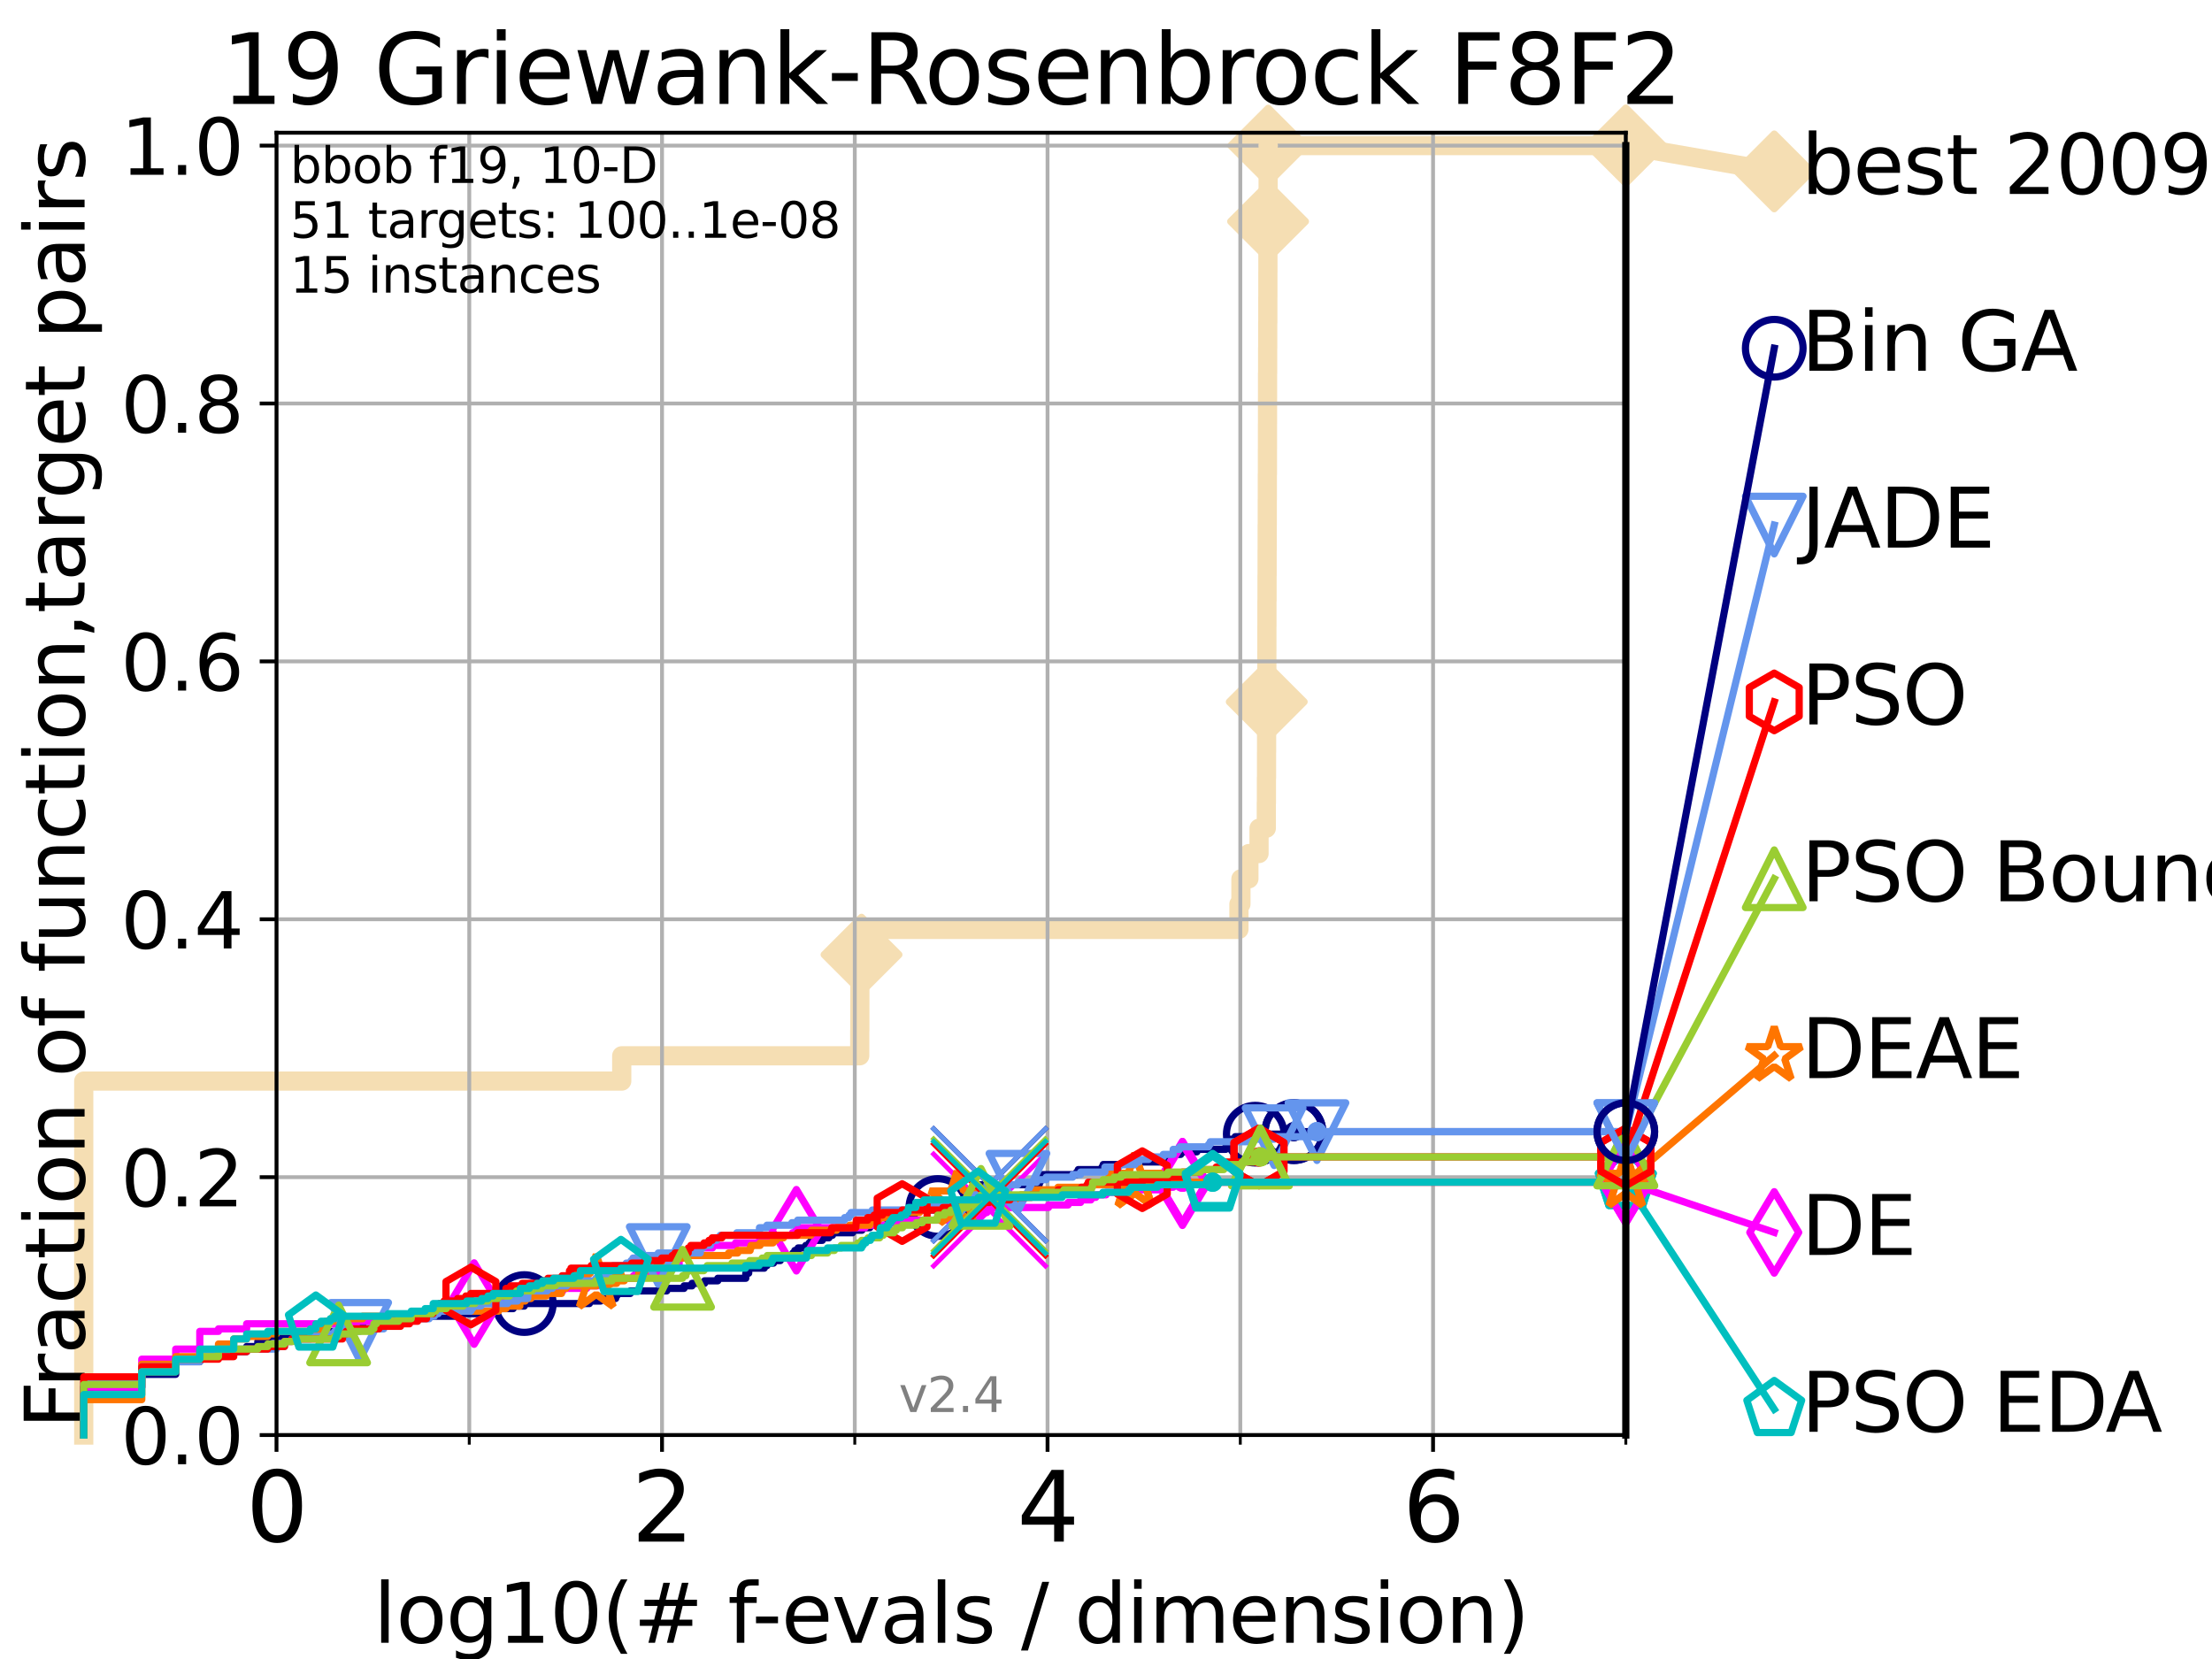 <?xml version="1.0" encoding="utf-8" standalone="no"?>
<!DOCTYPE svg PUBLIC "-//W3C//DTD SVG 1.1//EN"
  "http://www.w3.org/Graphics/SVG/1.1/DTD/svg11.dtd">
<svg height="345.6pt" version="1.1" viewBox="0 0 460.8 345.6" width="460.8pt" xmlns="http://www.w3.org/2000/svg" xmlns:xlink="http://www.w3.org/1999/xlink">
 <defs>
  <style type="text/css">*{stroke-linecap:butt;stroke-linejoin:round;}</style>
 </defs>
 <g id="figure_1">
  <g id="patch_1">
   <path d="M 0 345.6 
L 460.8 345.6 
L 460.8 0 
L 0 0 
z
" style="fill:#ffffff;"/>
  </g>
  <g id="axes_1">
   <g id="patch_2">
    <path d="M 57.6 298.944 
L 338.688 298.944 
L 338.688 27.648 
L 57.6 27.648 
z
" style="fill:#ffffff;"/>
   </g>
   <g id="line2d_1">
    <path d="M 17.445 298.944 
L 17.445 225.208 
L 129.518 225.208 
L 129.518 219.941 
L 179.097 219.941 
L 179.097 214.674 
L 179.12 214.674 
L 179.12 209.407 
L 179.124 209.407 
L 179.124 204.141 
L 179.155 204.141 
L 179.155 198.874 
L 179.471 198.874 
L 179.471 193.607 
L 258.092 193.607 
L 258.092 188.34 
L 258.509 188.34 
L 258.509 183.073 
L 260.168 183.073 
L 260.168 177.806 
L 262.281 177.806 
L 262.281 172.539 
L 263.796 172.539 
L 263.796 167.272 
L 263.819 167.272 
L 263.819 162.006 
L 263.843 162.006 
L 263.843 156.739 
L 263.854 156.739 
L 263.854 151.472 
L 263.872 151.472 
L 263.872 146.205 
L 263.887 146.205 
L 263.887 140.938 
L 263.907 140.938 
L 263.907 135.671 
L 263.913 135.671 
L 263.913 130.404 
L 263.926 130.404 
L 263.926 125.138 
L 263.946 125.138 
L 263.946 119.871 
L 263.964 119.871 
L 263.964 114.604 
L 263.978 114.604 
L 263.978 109.337 
L 263.997 109.337 
L 263.997 104.07 
L 264.009 104.07 
L 264.009 98.803 
L 264.028 98.803 
L 264.028 93.536 
L 264.039 93.536 
L 264.039 88.27 
L 264.048 88.27 
L 264.048 83.003 
L 264.056 83.003 
L 264.056 77.736 
L 264.073 77.736 
L 264.073 72.469 
L 264.088 72.469 
L 264.088 67.202 
L 264.11 67.202 
L 264.11 61.935 
L 264.121 61.935 
L 264.121 56.668 
L 264.13 56.668 
L 264.13 51.402 
L 264.148 51.402 
L 264.148 46.135 
L 264.162 46.135 
L 264.162 40.868 
L 264.174 40.868 
L 264.174 35.601 
L 264.193 35.601 
L 264.193 30.334 
L 338.688 30.334 
" style="fill:none;stroke:#f5deb3;stroke-linecap:square;stroke-width:4;"/>
   </g>
   <g id="line2d_2">
    <defs>
     <path d="M 0 7.778 
L 7.778 0 
L 0 -7.778 
L -7.778 0 
z
" id="m03bad674f3" style="stroke:#f5deb3;stroke-linejoin:miter;stroke-width:1.5;"/>
    </defs>
    <g>
     <use style="fill:#f5deb3;stroke:#f5deb3;stroke-linejoin:miter;stroke-width:1.5;" x="179.471" xlink:href="#m03bad674f3" y="198.874"/>
     <use style="fill:#f5deb3;stroke:#f5deb3;stroke-linejoin:miter;stroke-width:1.5;" x="263.887" xlink:href="#m03bad674f3" y="146.205"/>
     <use style="fill:#f5deb3;stroke:#f5deb3;stroke-linejoin:miter;stroke-width:1.5;" x="264.162" xlink:href="#m03bad674f3" y="46.135"/>
     <use style="fill:#f5deb3;stroke:#f5deb3;stroke-linejoin:miter;stroke-width:1.5;" x="264.193" xlink:href="#m03bad674f3" y="30.334"/>
     <use style="fill:#f5deb3;stroke:#f5deb3;stroke-linejoin:miter;stroke-width:1.5;" x="338.688" xlink:href="#m03bad674f3" y="30.334"/>
    </g>
   </g>
   <g id="line2d_3">
    <path style="fill:none;stroke:#f5deb3;stroke-linecap:square;stroke-width:4;"/>
    <g/>
   </g>
   <g id="line2d_4">
    <path d="M 338.688 30.334 
L 369.608 35.706 
" style="fill:none;stroke:#f5deb3;stroke-linecap:square;stroke-width:4;"/>
    <g>
     <use style="fill:#f5deb3;stroke:#f5deb3;stroke-linejoin:miter;stroke-width:1.5;" x="338.688" xlink:href="#m03bad674f3" y="30.334"/>
     <use style="fill:#f5deb3;stroke:#f5deb3;stroke-linejoin:miter;stroke-width:1.5;" x="369.608" xlink:href="#m03bad674f3" y="35.706"/>
    </g>
   </g>
   <g id="matplotlib.axis_1">
    <g id="xtick_1">
     <g id="line2d_5">
      <path clip-path="url(#p743237f52e)" d="M 57.6 298.944 
L 57.6 27.648 
" style="fill:none;stroke:#b0b0b0;stroke-linecap:square;stroke-width:0.8;"/>
     </g>
     <g id="line2d_6">
      <defs>
       <path d="M 0 0 
L 0 3.5 
" id="m5727e34078" style="stroke:#000000;stroke-width:0.8;"/>
      </defs>
      <g>
       <use style="stroke:#000000;stroke-width:0.8;" x="57.6" xlink:href="#m5727e34078" y="298.944"/>
      </g>
     </g>
     <g id="text_1">
      <!-- 0 -->
      <g transform="translate(51.237 321.141)scale(0.2 -0.2)">
       <defs>
        <path d="M 2034 4250 
Q 1547 4250 1301 3770 
Q 1056 3291 1056 2328 
Q 1056 1369 1301 889 
Q 1547 409 2034 409 
Q 2525 409 2770 889 
Q 3016 1369 3016 2328 
Q 3016 3291 2770 3770 
Q 2525 4250 2034 4250 
z
M 2034 4750 
Q 2819 4750 3233 4129 
Q 3647 3509 3647 2328 
Q 3647 1150 3233 529 
Q 2819 -91 2034 -91 
Q 1250 -91 836 529 
Q 422 1150 422 2328 
Q 422 3509 836 4129 
Q 1250 4750 2034 4750 
z
" id="DejaVuSans-30" transform="scale(0.016)"/>
       </defs>
       <use xlink:href="#DejaVuSans-30"/>
      </g>
     </g>
    </g>
    <g id="xtick_2">
     <g id="line2d_7">
      <path clip-path="url(#p743237f52e)" d="M 137.911 298.944 
L 137.911 27.648 
" style="fill:none;stroke:#b0b0b0;stroke-linecap:square;stroke-width:0.8;"/>
     </g>
     <g id="line2d_8">
      <g>
       <use style="stroke:#000000;stroke-width:0.8;" x="137.911" xlink:href="#m5727e34078" y="298.944"/>
      </g>
     </g>
     <g id="text_2">
      <!-- 2 -->
      <g transform="translate(131.548 321.141)scale(0.2 -0.2)">
       <defs>
        <path d="M 1228 531 
L 3431 531 
L 3431 0 
L 469 0 
L 469 531 
Q 828 903 1448 1529 
Q 2069 2156 2228 2338 
Q 2531 2678 2651 2914 
Q 2772 3150 2772 3378 
Q 2772 3750 2511 3984 
Q 2250 4219 1831 4219 
Q 1534 4219 1204 4116 
Q 875 4013 500 3803 
L 500 4441 
Q 881 4594 1212 4672 
Q 1544 4750 1819 4750 
Q 2544 4750 2975 4387 
Q 3406 4025 3406 3419 
Q 3406 3131 3298 2873 
Q 3191 2616 2906 2266 
Q 2828 2175 2409 1742 
Q 1991 1309 1228 531 
z
" id="DejaVuSans-32" transform="scale(0.016)"/>
       </defs>
       <use xlink:href="#DejaVuSans-32"/>
      </g>
     </g>
    </g>
    <g id="xtick_3">
     <g id="line2d_9">
      <path clip-path="url(#p743237f52e)" d="M 218.222 298.944 
L 218.222 27.648 
" style="fill:none;stroke:#b0b0b0;stroke-linecap:square;stroke-width:0.8;"/>
     </g>
     <g id="line2d_10">
      <g>
       <use style="stroke:#000000;stroke-width:0.8;" x="218.222" xlink:href="#m5727e34078" y="298.944"/>
      </g>
     </g>
     <g id="text_3">
      <!-- 4 -->
      <g transform="translate(211.859 321.141)scale(0.2 -0.2)">
       <defs>
        <path d="M 2419 4116 
L 825 1625 
L 2419 1625 
L 2419 4116 
z
M 2253 4666 
L 3047 4666 
L 3047 1625 
L 3713 1625 
L 3713 1100 
L 3047 1100 
L 3047 0 
L 2419 0 
L 2419 1100 
L 313 1100 
L 313 1709 
L 2253 4666 
z
" id="DejaVuSans-34" transform="scale(0.016)"/>
       </defs>
       <use xlink:href="#DejaVuSans-34"/>
      </g>
     </g>
    </g>
    <g id="xtick_4">
     <g id="line2d_11">
      <path clip-path="url(#p743237f52e)" d="M 298.533 298.944 
L 298.533 27.648 
" style="fill:none;stroke:#b0b0b0;stroke-linecap:square;stroke-width:0.8;"/>
     </g>
     <g id="line2d_12">
      <g>
       <use style="stroke:#000000;stroke-width:0.8;" x="298.533" xlink:href="#m5727e34078" y="298.944"/>
      </g>
     </g>
     <g id="text_4">
      <!-- 6 -->
      <g transform="translate(292.17 321.141)scale(0.2 -0.2)">
       <defs>
        <path d="M 2113 2584 
Q 1688 2584 1439 2293 
Q 1191 2003 1191 1497 
Q 1191 994 1439 701 
Q 1688 409 2113 409 
Q 2538 409 2786 701 
Q 3034 994 3034 1497 
Q 3034 2003 2786 2293 
Q 2538 2584 2113 2584 
z
M 3366 4563 
L 3366 3988 
Q 3128 4100 2886 4159 
Q 2644 4219 2406 4219 
Q 1781 4219 1451 3797 
Q 1122 3375 1075 2522 
Q 1259 2794 1537 2939 
Q 1816 3084 2150 3084 
Q 2853 3084 3261 2657 
Q 3669 2231 3669 1497 
Q 3669 778 3244 343 
Q 2819 -91 2113 -91 
Q 1303 -91 875 529 
Q 447 1150 447 2328 
Q 447 3434 972 4092 
Q 1497 4750 2381 4750 
Q 2619 4750 2861 4703 
Q 3103 4656 3366 4563 
z
" id="DejaVuSans-36" transform="scale(0.016)"/>
       </defs>
       <use xlink:href="#DejaVuSans-36"/>
      </g>
     </g>
    </g>
    <g id="xtick_5">
     <g id="line2d_13">
      <path clip-path="url(#p743237f52e)" d="M 97.755 298.944 
L 97.755 27.648 
" style="fill:none;stroke:#b0b0b0;stroke-linecap:square;stroke-width:0.8;"/>
     </g>
     <g id="line2d_14">
      <defs>
       <path d="M 0 0 
L 0 2 
" id="m1dd7431c59" style="stroke:#000000;stroke-width:0.6;"/>
      </defs>
      <g>
       <use style="stroke:#000000;stroke-width:0.6;" x="97.755" xlink:href="#m1dd7431c59" y="298.944"/>
      </g>
     </g>
    </g>
    <g id="xtick_6">
     <g id="line2d_15">
      <path clip-path="url(#p743237f52e)" d="M 178.066 298.944 
L 178.066 27.648 
" style="fill:none;stroke:#b0b0b0;stroke-linecap:square;stroke-width:0.8;"/>
     </g>
     <g id="line2d_16">
      <g>
       <use style="stroke:#000000;stroke-width:0.6;" x="178.066" xlink:href="#m1dd7431c59" y="298.944"/>
      </g>
     </g>
    </g>
    <g id="xtick_7">
     <g id="line2d_17">
      <path clip-path="url(#p743237f52e)" d="M 258.377 298.944 
L 258.377 27.648 
" style="fill:none;stroke:#b0b0b0;stroke-linecap:square;stroke-width:0.8;"/>
     </g>
     <g id="line2d_18">
      <g>
       <use style="stroke:#000000;stroke-width:0.6;" x="258.377" xlink:href="#m1dd7431c59" y="298.944"/>
      </g>
     </g>
    </g>
    <g id="xtick_8">
     <g id="line2d_19">
      <path clip-path="url(#p743237f52e)" d="M 338.688 298.944 
L 338.688 27.648 
" style="fill:none;stroke:#b0b0b0;stroke-linecap:square;stroke-width:0.8;"/>
     </g>
     <g id="line2d_20">
      <g>
       <use style="stroke:#000000;stroke-width:0.6;" x="338.688" xlink:href="#m1dd7431c59" y="298.944"/>
      </g>
     </g>
    </g>
    <g id="text_5">
     <!-- log10(# f-evals / dimension) -->
     <g transform="translate(77.764 342.218)scale(0.17 -0.17)">
      <defs>
       <path d="M 603 4863 
L 1178 4863 
L 1178 0 
L 603 0 
L 603 4863 
z
" id="DejaVuSans-6c" transform="scale(0.016)"/>
       <path d="M 1959 3097 
Q 1497 3097 1228 2736 
Q 959 2375 959 1747 
Q 959 1119 1226 758 
Q 1494 397 1959 397 
Q 2419 397 2687 759 
Q 2956 1122 2956 1747 
Q 2956 2369 2687 2733 
Q 2419 3097 1959 3097 
z
M 1959 3584 
Q 2709 3584 3137 3096 
Q 3566 2609 3566 1747 
Q 3566 888 3137 398 
Q 2709 -91 1959 -91 
Q 1206 -91 779 398 
Q 353 888 353 1747 
Q 353 2609 779 3096 
Q 1206 3584 1959 3584 
z
" id="DejaVuSans-6f" transform="scale(0.016)"/>
       <path d="M 2906 1791 
Q 2906 2416 2648 2759 
Q 2391 3103 1925 3103 
Q 1463 3103 1205 2759 
Q 947 2416 947 1791 
Q 947 1169 1205 825 
Q 1463 481 1925 481 
Q 2391 481 2648 825 
Q 2906 1169 2906 1791 
z
M 3481 434 
Q 3481 -459 3084 -895 
Q 2688 -1331 1869 -1331 
Q 1566 -1331 1297 -1286 
Q 1028 -1241 775 -1147 
L 775 -588 
Q 1028 -725 1275 -790 
Q 1522 -856 1778 -856 
Q 2344 -856 2625 -561 
Q 2906 -266 2906 331 
L 2906 616 
Q 2728 306 2450 153 
Q 2172 0 1784 0 
Q 1141 0 747 490 
Q 353 981 353 1791 
Q 353 2603 747 3093 
Q 1141 3584 1784 3584 
Q 2172 3584 2450 3431 
Q 2728 3278 2906 2969 
L 2906 3500 
L 3481 3500 
L 3481 434 
z
" id="DejaVuSans-67" transform="scale(0.016)"/>
       <path d="M 794 531 
L 1825 531 
L 1825 4091 
L 703 3866 
L 703 4441 
L 1819 4666 
L 2450 4666 
L 2450 531 
L 3481 531 
L 3481 0 
L 794 0 
L 794 531 
z
" id="DejaVuSans-31" transform="scale(0.016)"/>
       <path d="M 1984 4856 
Q 1566 4138 1362 3434 
Q 1159 2731 1159 2009 
Q 1159 1288 1364 580 
Q 1569 -128 1984 -844 
L 1484 -844 
Q 1016 -109 783 600 
Q 550 1309 550 2009 
Q 550 2706 781 3412 
Q 1013 4119 1484 4856 
L 1984 4856 
z
" id="DejaVuSans-28" transform="scale(0.016)"/>
       <path d="M 3272 2816 
L 2363 2816 
L 2100 1772 
L 3016 1772 
L 3272 2816 
z
M 2803 4594 
L 2478 3297 
L 3391 3297 
L 3719 4594 
L 4219 4594 
L 3897 3297 
L 4872 3297 
L 4872 2816 
L 3775 2816 
L 3519 1772 
L 4513 1772 
L 4513 1294 
L 3397 1294 
L 3072 0 
L 2572 0 
L 2894 1294 
L 1978 1294 
L 1656 0 
L 1153 0 
L 1478 1294 
L 494 1294 
L 494 1772 
L 1594 1772 
L 1856 2816 
L 850 2816 
L 850 3297 
L 1978 3297 
L 2297 4594 
L 2803 4594 
z
" id="DejaVuSans-23" transform="scale(0.016)"/>
       <path id="DejaVuSans-20" transform="scale(0.016)"/>
       <path d="M 2375 4863 
L 2375 4384 
L 1825 4384 
Q 1516 4384 1395 4259 
Q 1275 4134 1275 3809 
L 1275 3500 
L 2222 3500 
L 2222 3053 
L 1275 3053 
L 1275 0 
L 697 0 
L 697 3053 
L 147 3053 
L 147 3500 
L 697 3500 
L 697 3744 
Q 697 4328 969 4595 
Q 1241 4863 1831 4863 
L 2375 4863 
z
" id="DejaVuSans-66" transform="scale(0.016)"/>
       <path d="M 313 2009 
L 1997 2009 
L 1997 1497 
L 313 1497 
L 313 2009 
z
" id="DejaVuSans-2d" transform="scale(0.016)"/>
       <path d="M 3597 1894 
L 3597 1613 
L 953 1613 
Q 991 1019 1311 708 
Q 1631 397 2203 397 
Q 2534 397 2845 478 
Q 3156 559 3463 722 
L 3463 178 
Q 3153 47 2828 -22 
Q 2503 -91 2169 -91 
Q 1331 -91 842 396 
Q 353 884 353 1716 
Q 353 2575 817 3079 
Q 1281 3584 2069 3584 
Q 2775 3584 3186 3129 
Q 3597 2675 3597 1894 
z
M 3022 2063 
Q 3016 2534 2758 2815 
Q 2500 3097 2075 3097 
Q 1594 3097 1305 2825 
Q 1016 2553 972 2059 
L 3022 2063 
z
" id="DejaVuSans-65" transform="scale(0.016)"/>
       <path d="M 191 3500 
L 800 3500 
L 1894 563 
L 2988 3500 
L 3597 3500 
L 2284 0 
L 1503 0 
L 191 3500 
z
" id="DejaVuSans-76" transform="scale(0.016)"/>
       <path d="M 2194 1759 
Q 1497 1759 1228 1600 
Q 959 1441 959 1056 
Q 959 750 1161 570 
Q 1363 391 1709 391 
Q 2188 391 2477 730 
Q 2766 1069 2766 1631 
L 2766 1759 
L 2194 1759 
z
M 3341 1997 
L 3341 0 
L 2766 0 
L 2766 531 
Q 2569 213 2275 61 
Q 1981 -91 1556 -91 
Q 1019 -91 701 211 
Q 384 513 384 1019 
Q 384 1609 779 1909 
Q 1175 2209 1959 2209 
L 2766 2209 
L 2766 2266 
Q 2766 2663 2505 2880 
Q 2244 3097 1772 3097 
Q 1472 3097 1187 3025 
Q 903 2953 641 2809 
L 641 3341 
Q 956 3463 1253 3523 
Q 1550 3584 1831 3584 
Q 2591 3584 2966 3190 
Q 3341 2797 3341 1997 
z
" id="DejaVuSans-61" transform="scale(0.016)"/>
       <path d="M 2834 3397 
L 2834 2853 
Q 2591 2978 2328 3040 
Q 2066 3103 1784 3103 
Q 1356 3103 1142 2972 
Q 928 2841 928 2578 
Q 928 2378 1081 2264 
Q 1234 2150 1697 2047 
L 1894 2003 
Q 2506 1872 2764 1633 
Q 3022 1394 3022 966 
Q 3022 478 2636 193 
Q 2250 -91 1575 -91 
Q 1294 -91 989 -36 
Q 684 19 347 128 
L 347 722 
Q 666 556 975 473 
Q 1284 391 1588 391 
Q 1994 391 2212 530 
Q 2431 669 2431 922 
Q 2431 1156 2273 1281 
Q 2116 1406 1581 1522 
L 1381 1569 
Q 847 1681 609 1914 
Q 372 2147 372 2553 
Q 372 3047 722 3315 
Q 1072 3584 1716 3584 
Q 2034 3584 2315 3537 
Q 2597 3491 2834 3397 
z
" id="DejaVuSans-73" transform="scale(0.016)"/>
       <path d="M 1625 4666 
L 2156 4666 
L 531 -594 
L 0 -594 
L 1625 4666 
z
" id="DejaVuSans-2f" transform="scale(0.016)"/>
       <path d="M 2906 2969 
L 2906 4863 
L 3481 4863 
L 3481 0 
L 2906 0 
L 2906 525 
Q 2725 213 2448 61 
Q 2172 -91 1784 -91 
Q 1150 -91 751 415 
Q 353 922 353 1747 
Q 353 2572 751 3078 
Q 1150 3584 1784 3584 
Q 2172 3584 2448 3432 
Q 2725 3281 2906 2969 
z
M 947 1747 
Q 947 1113 1208 752 
Q 1469 391 1925 391 
Q 2381 391 2643 752 
Q 2906 1113 2906 1747 
Q 2906 2381 2643 2742 
Q 2381 3103 1925 3103 
Q 1469 3103 1208 2742 
Q 947 2381 947 1747 
z
" id="DejaVuSans-64" transform="scale(0.016)"/>
       <path d="M 603 3500 
L 1178 3500 
L 1178 0 
L 603 0 
L 603 3500 
z
M 603 4863 
L 1178 4863 
L 1178 4134 
L 603 4134 
L 603 4863 
z
" id="DejaVuSans-69" transform="scale(0.016)"/>
       <path d="M 3328 2828 
Q 3544 3216 3844 3400 
Q 4144 3584 4550 3584 
Q 5097 3584 5394 3201 
Q 5691 2819 5691 2113 
L 5691 0 
L 5113 0 
L 5113 2094 
Q 5113 2597 4934 2840 
Q 4756 3084 4391 3084 
Q 3944 3084 3684 2787 
Q 3425 2491 3425 1978 
L 3425 0 
L 2847 0 
L 2847 2094 
Q 2847 2600 2669 2842 
Q 2491 3084 2119 3084 
Q 1678 3084 1418 2786 
Q 1159 2488 1159 1978 
L 1159 0 
L 581 0 
L 581 3500 
L 1159 3500 
L 1159 2956 
Q 1356 3278 1631 3431 
Q 1906 3584 2284 3584 
Q 2666 3584 2933 3390 
Q 3200 3197 3328 2828 
z
" id="DejaVuSans-6d" transform="scale(0.016)"/>
       <path d="M 3513 2113 
L 3513 0 
L 2938 0 
L 2938 2094 
Q 2938 2591 2744 2837 
Q 2550 3084 2163 3084 
Q 1697 3084 1428 2787 
Q 1159 2491 1159 1978 
L 1159 0 
L 581 0 
L 581 3500 
L 1159 3500 
L 1159 2956 
Q 1366 3272 1645 3428 
Q 1925 3584 2291 3584 
Q 2894 3584 3203 3211 
Q 3513 2838 3513 2113 
z
" id="DejaVuSans-6e" transform="scale(0.016)"/>
       <path d="M 513 4856 
L 1013 4856 
Q 1481 4119 1714 3412 
Q 1947 2706 1947 2009 
Q 1947 1309 1714 600 
Q 1481 -109 1013 -844 
L 513 -844 
Q 928 -128 1133 580 
Q 1338 1288 1338 2009 
Q 1338 2731 1133 3434 
Q 928 4138 513 4856 
z
" id="DejaVuSans-29" transform="scale(0.016)"/>
      </defs>
      <use xlink:href="#DejaVuSans-6c"/>
      <use x="27.783" xlink:href="#DejaVuSans-6f"/>
      <use x="88.965" xlink:href="#DejaVuSans-67"/>
      <use x="152.441" xlink:href="#DejaVuSans-31"/>
      <use x="216.064" xlink:href="#DejaVuSans-30"/>
      <use x="279.688" xlink:href="#DejaVuSans-28"/>
      <use x="318.701" xlink:href="#DejaVuSans-23"/>
      <use x="402.49" xlink:href="#DejaVuSans-20"/>
      <use x="434.277" xlink:href="#DejaVuSans-66"/>
      <use x="463.982" xlink:href="#DejaVuSans-2d"/>
      <use x="500.066" xlink:href="#DejaVuSans-65"/>
      <use x="561.59" xlink:href="#DejaVuSans-76"/>
      <use x="620.77" xlink:href="#DejaVuSans-61"/>
      <use x="682.049" xlink:href="#DejaVuSans-6c"/>
      <use x="709.832" xlink:href="#DejaVuSans-73"/>
      <use x="761.932" xlink:href="#DejaVuSans-20"/>
      <use x="793.719" xlink:href="#DejaVuSans-2f"/>
      <use x="827.41" xlink:href="#DejaVuSans-20"/>
      <use x="859.197" xlink:href="#DejaVuSans-64"/>
      <use x="922.674" xlink:href="#DejaVuSans-69"/>
      <use x="950.457" xlink:href="#DejaVuSans-6d"/>
      <use x="1047.869" xlink:href="#DejaVuSans-65"/>
      <use x="1109.393" xlink:href="#DejaVuSans-6e"/>
      <use x="1172.771" xlink:href="#DejaVuSans-73"/>
      <use x="1224.871" xlink:href="#DejaVuSans-69"/>
      <use x="1252.654" xlink:href="#DejaVuSans-6f"/>
      <use x="1313.836" xlink:href="#DejaVuSans-6e"/>
      <use x="1377.215" xlink:href="#DejaVuSans-29"/>
     </g>
    </g>
   </g>
   <g id="matplotlib.axis_2">
    <g id="ytick_1">
     <g id="line2d_21">
      <path clip-path="url(#p743237f52e)" d="M 57.6 298.944 
L 338.688 298.944 
" style="fill:none;stroke:#b0b0b0;stroke-linecap:square;stroke-width:0.8;"/>
     </g>
     <g id="line2d_22">
      <defs>
       <path d="M 0 0 
L -3.5 0 
" id="m630580ba86" style="stroke:#000000;stroke-width:0.8;"/>
      </defs>
      <g>
       <use style="stroke:#000000;stroke-width:0.8;" x="57.6" xlink:href="#m630580ba86" y="298.944"/>
      </g>
     </g>
     <g id="text_6">
      <!-- 0.0 -->
      <g transform="translate(25.155 305.023)scale(0.16 -0.16)">
       <defs>
        <path d="M 684 794 
L 1344 794 
L 1344 0 
L 684 0 
L 684 794 
z
" id="DejaVuSans-2e" transform="scale(0.016)"/>
       </defs>
       <use xlink:href="#DejaVuSans-30"/>
       <use x="63.623" xlink:href="#DejaVuSans-2e"/>
       <use x="95.41" xlink:href="#DejaVuSans-30"/>
      </g>
     </g>
    </g>
    <g id="ytick_2">
     <g id="line2d_23">
      <path clip-path="url(#p743237f52e)" d="M 57.6 245.222 
L 338.688 245.222 
" style="fill:none;stroke:#b0b0b0;stroke-linecap:square;stroke-width:0.8;"/>
     </g>
     <g id="line2d_24">
      <g>
       <use style="stroke:#000000;stroke-width:0.8;" x="57.6" xlink:href="#m630580ba86" y="245.222"/>
      </g>
     </g>
     <g id="text_7">
      <!-- 0.2 -->
      <g transform="translate(25.155 251.301)scale(0.16 -0.16)">
       <use xlink:href="#DejaVuSans-30"/>
       <use x="63.623" xlink:href="#DejaVuSans-2e"/>
       <use x="95.41" xlink:href="#DejaVuSans-32"/>
      </g>
     </g>
    </g>
    <g id="ytick_3">
     <g id="line2d_25">
      <path clip-path="url(#p743237f52e)" d="M 57.6 191.5 
L 338.688 191.5 
" style="fill:none;stroke:#b0b0b0;stroke-linecap:square;stroke-width:0.8;"/>
     </g>
     <g id="line2d_26">
      <g>
       <use style="stroke:#000000;stroke-width:0.8;" x="57.6" xlink:href="#m630580ba86" y="191.5"/>
      </g>
     </g>
     <g id="text_8">
      <!-- 0.4 -->
      <g transform="translate(25.155 197.579)scale(0.16 -0.16)">
       <use xlink:href="#DejaVuSans-30"/>
       <use x="63.623" xlink:href="#DejaVuSans-2e"/>
       <use x="95.41" xlink:href="#DejaVuSans-34"/>
      </g>
     </g>
    </g>
    <g id="ytick_4">
     <g id="line2d_27">
      <path clip-path="url(#p743237f52e)" d="M 57.6 137.778 
L 338.688 137.778 
" style="fill:none;stroke:#b0b0b0;stroke-linecap:square;stroke-width:0.8;"/>
     </g>
     <g id="line2d_28">
      <g>
       <use style="stroke:#000000;stroke-width:0.8;" x="57.6" xlink:href="#m630580ba86" y="137.778"/>
      </g>
     </g>
     <g id="text_9">
      <!-- 0.6 -->
      <g transform="translate(25.155 143.857)scale(0.16 -0.16)">
       <use xlink:href="#DejaVuSans-30"/>
       <use x="63.623" xlink:href="#DejaVuSans-2e"/>
       <use x="95.41" xlink:href="#DejaVuSans-36"/>
      </g>
     </g>
    </g>
    <g id="ytick_5">
     <g id="line2d_29">
      <path clip-path="url(#p743237f52e)" d="M 57.6 84.056 
L 338.688 84.056 
" style="fill:none;stroke:#b0b0b0;stroke-linecap:square;stroke-width:0.8;"/>
     </g>
     <g id="line2d_30">
      <g>
       <use style="stroke:#000000;stroke-width:0.8;" x="57.6" xlink:href="#m630580ba86" y="84.056"/>
      </g>
     </g>
     <g id="text_10">
      <!-- 0.8 -->
      <g transform="translate(25.155 90.135)scale(0.16 -0.16)">
       <defs>
        <path d="M 2034 2216 
Q 1584 2216 1326 1975 
Q 1069 1734 1069 1313 
Q 1069 891 1326 650 
Q 1584 409 2034 409 
Q 2484 409 2743 651 
Q 3003 894 3003 1313 
Q 3003 1734 2745 1975 
Q 2488 2216 2034 2216 
z
M 1403 2484 
Q 997 2584 770 2862 
Q 544 3141 544 3541 
Q 544 4100 942 4425 
Q 1341 4750 2034 4750 
Q 2731 4750 3128 4425 
Q 3525 4100 3525 3541 
Q 3525 3141 3298 2862 
Q 3072 2584 2669 2484 
Q 3125 2378 3379 2068 
Q 3634 1759 3634 1313 
Q 3634 634 3220 271 
Q 2806 -91 2034 -91 
Q 1263 -91 848 271 
Q 434 634 434 1313 
Q 434 1759 690 2068 
Q 947 2378 1403 2484 
z
M 1172 3481 
Q 1172 3119 1398 2916 
Q 1625 2713 2034 2713 
Q 2441 2713 2670 2916 
Q 2900 3119 2900 3481 
Q 2900 3844 2670 4047 
Q 2441 4250 2034 4250 
Q 1625 4250 1398 4047 
Q 1172 3844 1172 3481 
z
" id="DejaVuSans-38" transform="scale(0.016)"/>
       </defs>
       <use xlink:href="#DejaVuSans-30"/>
       <use x="63.623" xlink:href="#DejaVuSans-2e"/>
       <use x="95.41" xlink:href="#DejaVuSans-38"/>
      </g>
     </g>
    </g>
    <g id="ytick_6">
     <g id="line2d_31">
      <path clip-path="url(#p743237f52e)" d="M 57.6 30.334 
L 338.688 30.334 
" style="fill:none;stroke:#b0b0b0;stroke-linecap:square;stroke-width:0.8;"/>
     </g>
     <g id="line2d_32">
      <g>
       <use style="stroke:#000000;stroke-width:0.8;" x="57.6" xlink:href="#m630580ba86" y="30.334"/>
      </g>
     </g>
     <g id="text_11">
      <!-- 1.0 -->
      <g transform="translate(25.155 36.413)scale(0.16 -0.16)">
       <use xlink:href="#DejaVuSans-31"/>
       <use x="63.623" xlink:href="#DejaVuSans-2e"/>
       <use x="95.41" xlink:href="#DejaVuSans-30"/>
      </g>
     </g>
    </g>
    <g id="text_12">
     <!-- Fraction of function,target pairs -->
     <g transform="translate(17.62 297.681)rotate(-90)scale(0.17 -0.17)">
      <defs>
       <path d="M 628 4666 
L 3309 4666 
L 3309 4134 
L 1259 4134 
L 1259 2759 
L 3109 2759 
L 3109 2228 
L 1259 2228 
L 1259 0 
L 628 0 
L 628 4666 
z
" id="DejaVuSans-46" transform="scale(0.016)"/>
       <path d="M 2631 2963 
Q 2534 3019 2420 3045 
Q 2306 3072 2169 3072 
Q 1681 3072 1420 2755 
Q 1159 2438 1159 1844 
L 1159 0 
L 581 0 
L 581 3500 
L 1159 3500 
L 1159 2956 
Q 1341 3275 1631 3429 
Q 1922 3584 2338 3584 
Q 2397 3584 2469 3576 
Q 2541 3569 2628 3553 
L 2631 2963 
z
" id="DejaVuSans-72" transform="scale(0.016)"/>
       <path d="M 3122 3366 
L 3122 2828 
Q 2878 2963 2633 3030 
Q 2388 3097 2138 3097 
Q 1578 3097 1268 2742 
Q 959 2388 959 1747 
Q 959 1106 1268 751 
Q 1578 397 2138 397 
Q 2388 397 2633 464 
Q 2878 531 3122 666 
L 3122 134 
Q 2881 22 2623 -34 
Q 2366 -91 2075 -91 
Q 1284 -91 818 406 
Q 353 903 353 1747 
Q 353 2603 823 3093 
Q 1294 3584 2113 3584 
Q 2378 3584 2631 3529 
Q 2884 3475 3122 3366 
z
" id="DejaVuSans-63" transform="scale(0.016)"/>
       <path d="M 1172 4494 
L 1172 3500 
L 2356 3500 
L 2356 3053 
L 1172 3053 
L 1172 1153 
Q 1172 725 1289 603 
Q 1406 481 1766 481 
L 2356 481 
L 2356 0 
L 1766 0 
Q 1100 0 847 248 
Q 594 497 594 1153 
L 594 3053 
L 172 3053 
L 172 3500 
L 594 3500 
L 594 4494 
L 1172 4494 
z
" id="DejaVuSans-74" transform="scale(0.016)"/>
       <path d="M 544 1381 
L 544 3500 
L 1119 3500 
L 1119 1403 
Q 1119 906 1312 657 
Q 1506 409 1894 409 
Q 2359 409 2629 706 
Q 2900 1003 2900 1516 
L 2900 3500 
L 3475 3500 
L 3475 0 
L 2900 0 
L 2900 538 
Q 2691 219 2414 64 
Q 2138 -91 1772 -91 
Q 1169 -91 856 284 
Q 544 659 544 1381 
z
M 1991 3584 
L 1991 3584 
z
" id="DejaVuSans-75" transform="scale(0.016)"/>
       <path d="M 750 794 
L 1409 794 
L 1409 256 
L 897 -744 
L 494 -744 
L 750 256 
L 750 794 
z
" id="DejaVuSans-2c" transform="scale(0.016)"/>
       <path d="M 1159 525 
L 1159 -1331 
L 581 -1331 
L 581 3500 
L 1159 3500 
L 1159 2969 
Q 1341 3281 1617 3432 
Q 1894 3584 2278 3584 
Q 2916 3584 3314 3078 
Q 3713 2572 3713 1747 
Q 3713 922 3314 415 
Q 2916 -91 2278 -91 
Q 1894 -91 1617 61 
Q 1341 213 1159 525 
z
M 3116 1747 
Q 3116 2381 2855 2742 
Q 2594 3103 2138 3103 
Q 1681 3103 1420 2742 
Q 1159 2381 1159 1747 
Q 1159 1113 1420 752 
Q 1681 391 2138 391 
Q 2594 391 2855 752 
Q 3116 1113 3116 1747 
z
" id="DejaVuSans-70" transform="scale(0.016)"/>
      </defs>
      <use xlink:href="#DejaVuSans-46"/>
      <use x="50.27" xlink:href="#DejaVuSans-72"/>
      <use x="91.383" xlink:href="#DejaVuSans-61"/>
      <use x="152.662" xlink:href="#DejaVuSans-63"/>
      <use x="207.643" xlink:href="#DejaVuSans-74"/>
      <use x="246.852" xlink:href="#DejaVuSans-69"/>
      <use x="274.635" xlink:href="#DejaVuSans-6f"/>
      <use x="335.816" xlink:href="#DejaVuSans-6e"/>
      <use x="399.195" xlink:href="#DejaVuSans-20"/>
      <use x="430.982" xlink:href="#DejaVuSans-6f"/>
      <use x="492.164" xlink:href="#DejaVuSans-66"/>
      <use x="527.369" xlink:href="#DejaVuSans-20"/>
      <use x="559.156" xlink:href="#DejaVuSans-66"/>
      <use x="594.361" xlink:href="#DejaVuSans-75"/>
      <use x="657.74" xlink:href="#DejaVuSans-6e"/>
      <use x="721.119" xlink:href="#DejaVuSans-63"/>
      <use x="776.1" xlink:href="#DejaVuSans-74"/>
      <use x="815.309" xlink:href="#DejaVuSans-69"/>
      <use x="843.092" xlink:href="#DejaVuSans-6f"/>
      <use x="904.273" xlink:href="#DejaVuSans-6e"/>
      <use x="967.652" xlink:href="#DejaVuSans-2c"/>
      <use x="999.439" xlink:href="#DejaVuSans-74"/>
      <use x="1038.648" xlink:href="#DejaVuSans-61"/>
      <use x="1099.928" xlink:href="#DejaVuSans-72"/>
      <use x="1139.291" xlink:href="#DejaVuSans-67"/>
      <use x="1202.768" xlink:href="#DejaVuSans-65"/>
      <use x="1264.291" xlink:href="#DejaVuSans-74"/>
      <use x="1303.5" xlink:href="#DejaVuSans-20"/>
      <use x="1335.287" xlink:href="#DejaVuSans-70"/>
      <use x="1398.764" xlink:href="#DejaVuSans-61"/>
      <use x="1460.043" xlink:href="#DejaVuSans-69"/>
      <use x="1487.826" xlink:href="#DejaVuSans-72"/>
      <use x="1528.939" xlink:href="#DejaVuSans-73"/>
     </g>
    </g>
   </g>
   <g id="line2d_33">
    <defs>
     <path d="M 0 1.5 
C 0.398 1.5 0.779 1.342 1.061 1.061 
C 1.342 0.779 1.5 0.398 1.5 0 
C 1.5 -0.398 1.342 -0.779 1.061 -1.061 
C 0.779 -1.342 0.398 -1.5 0 -1.5 
C -0.398 -1.5 -0.779 -1.342 -1.061 -1.061 
C -1.342 -0.779 -1.5 -0.398 -1.5 0 
C -1.5 0.398 -1.342 0.779 -1.061 1.061 
C -0.779 1.342 -0.398 1.5 0 1.5 
z
" id="mefe21bd458" style="stroke:#f5deb3;"/>
    </defs>
    <g>
     <use style="fill:#f5deb3;stroke:#f5deb3;" x="264.193" xlink:href="#mefe21bd458" y="30.334"/>
     <use style="fill:#f5deb3;stroke:#f5deb3;" x="264.193" xlink:href="#mefe21bd458" y="30.334"/>
    </g>
   </g>
   <g id="line2d_34">
    <defs>
     <path d="M 0 1.5 
C 0.398 1.5 0.779 1.342 1.061 1.061 
C 1.342 0.779 1.5 0.398 1.5 0 
C 1.5 -0.398 1.342 -0.779 1.061 -1.061 
C 0.779 -1.342 0.398 -1.5 0 -1.5 
C -0.398 -1.5 -0.779 -1.342 -1.061 -1.061 
C -1.342 -0.779 -1.5 -0.398 -1.5 0 
C -1.5 0.398 -1.342 0.779 -1.061 1.061 
C -0.779 1.342 -0.398 1.5 0 1.5 
z
" id="m20f884204d" style="stroke:#000080;"/>
    </defs>
    <g>
     <use style="fill:#000080;stroke:#000080;" x="269.54" xlink:href="#m20f884204d" y="235.742"/>
     <use style="fill:#000080;stroke:#000080;" x="269.54" xlink:href="#m20f884204d" y="235.742"/>
    </g>
   </g>
   <g id="line2d_35">
    <path d="M 17.445 298.944 
L 17.445 288.937 
L 29.533 288.937 
L 29.533 286.304 
L 36.604 286.304 
L 36.604 283.67 
L 41.621 283.67 
L 41.621 282.617 
L 45.512 282.617 
L 45.512 281.563 
L 51.38 281.563 
L 51.38 280.51 
L 53.709 280.51 
L 53.709 279.457 
L 55.763 279.457 
L 55.763 278.403 
L 64.671 278.403 
L 64.671 277.35 
L 73.579 277.35 
L 73.579 276.823 
L 74.922 276.823 
L 74.922 276.296 
L 75.556 276.296 
L 75.556 275.243 
L 80.881 275.243 
L 80.881 274.19 
L 95.125 274.19 
L 95.125 273.663 
L 100.789 273.663 
L 100.789 273.136 
L 103.118 273.136 
L 103.118 272.61 
L 106.906 272.61 
L 106.906 272.083 
L 109.222 272.083 
L 109.222 271.556 
L 122.782 271.556 
L 122.782 271.03 
L 125.147 271.03 
L 125.147 270.503 
L 128.26 270.503 
L 128.26 269.976 
L 128.501 269.976 
L 128.501 269.45 
L 131.313 269.45 
L 131.313 268.923 
L 138.894 268.923 
L 138.894 268.396 
L 142.5 268.396 
L 142.5 267.87 
L 144.161 267.87 
L 144.161 267.343 
L 146.781 267.343 
L 146.781 266.816 
L 149.53 266.816 
L 149.53 266.289 
L 155.361 266.289 
L 155.361 265.236 
L 155.966 265.236 
L 155.985 264.183 
L 159.212 264.183 
L 159.212 263.656 
L 159.768 263.656 
L 159.768 263.129 
L 161.146 263.129 
L 161.146 262.603 
L 162.56 262.603 
L 162.56 262.076 
L 164.622 262.076 
L 164.622 261.549 
L 165.19 261.549 
L 165.19 261.023 
L 165.576 261.023 
L 165.576 260.496 
L 166.262 260.496 
L 166.262 259.969 
L 167.861 259.969 
L 167.861 259.443 
L 168.567 259.443 
L 168.567 258.916 
L 168.977 258.916 
L 168.977 258.389 
L 171.307 258.389 
L 171.307 257.862 
L 172.688 257.862 
L 172.688 257.336 
L 173.422 257.336 
L 173.422 256.809 
L 177.598 256.809 
L 177.598 256.282 
L 179.564 256.282 
L 179.564 255.756 
L 181.196 255.756 
L 181.196 255.229 
L 184.954 255.229 
L 184.954 254.702 
L 185.967 254.702 
L 185.967 254.176 
L 188.918 254.176 
L 188.918 253.649 
L 189.234 253.649 
L 189.234 253.122 
L 190.478 253.122 
L 190.478 252.596 
L 190.93 252.596 
L 190.93 252.069 
L 195.375 252.069 
L 195.375 251.542 
L 201.128 251.542 
L 201.128 251.016 
L 201.979 251.016 
L 201.979 249.962 
L 202.395 249.962 
L 202.438 248.909 
L 202.628 248.909 
L 202.628 248.382 
L 203.238 248.382 
L 203.238 247.855 
L 203.679 247.855 
L 203.679 247.329 
L 204.003 247.329 
L 204.003 246.802 
L 216.484 246.802 
L 216.484 246.275 
L 216.686 246.275 
L 216.686 245.222 
L 217.201 245.222 
L 217.201 244.695 
L 224.292 244.695 
L 224.292 244.169 
L 224.626 244.169 
L 224.626 243.642 
L 229.571 243.642 
L 229.571 243.115 
L 229.818 243.115 
L 229.818 242.589 
L 237.062 242.589 
L 237.062 242.062 
L 242.165 242.062 
L 242.165 241.535 
L 244.056 241.535 
L 244.056 240.482 
L 245.973 240.482 
L 245.973 239.955 
L 249.321 239.955 
L 249.321 239.428 
L 255.345 239.428 
L 255.446 238.375 
L 256.354 238.375 
L 256.375 237.322 
L 257.308 237.322 
L 257.308 236.795 
L 261.494 236.795 
L 261.494 236.268 
L 269.54 236.268 
L 269.54 235.742 
L 338.688 235.742 
L 338.688 235.742 
" style="fill:none;stroke:#000080;stroke-linecap:square;stroke-width:1.5;"/>
   </g>
   <g id="line2d_36">
    <defs>
     <path d="M 0 6 
C 1.591 6 3.117 5.368 4.243 4.243 
C 5.368 3.117 6 1.591 6 0 
C 6 -1.591 5.368 -3.117 4.243 -4.243 
C 3.117 -5.368 1.591 -6 0 -6 
C -1.591 -6 -3.117 -5.368 -4.243 -4.243 
C -5.368 -3.117 -6 -1.591 -6 0 
C -6 1.591 -5.368 3.117 -4.243 4.243 
C -3.117 5.368 -1.591 6 0 6 
z
" id="m0c29692c21" style="stroke:#000080;stroke-width:1.5;"/>
    </defs>
    <g>
     <use style="fill-opacity:0;stroke:#000080;stroke-width:1.5;" x="109.222" xlink:href="#m0c29692c21" y="271.556"/>
     <use style="fill-opacity:0;stroke:#000080;stroke-width:1.5;" x="195.375" xlink:href="#m0c29692c21" y="251.542"/>
     <use style="fill-opacity:0;stroke:#000080;stroke-width:1.5;" x="261.494" xlink:href="#m0c29692c21" y="236.268"/>
     <use style="fill-opacity:0;stroke:#000080;stroke-width:1.5;" x="269.54" xlink:href="#m0c29692c21" y="235.742"/>
     <use style="fill-opacity:0;stroke:#000080;stroke-width:1.5;" x="269.54" xlink:href="#m0c29692c21" y="235.742"/>
     <use style="fill-opacity:0;stroke:#000080;stroke-width:1.5;" x="338.688" xlink:href="#m0c29692c21" y="235.742"/>
    </g>
   </g>
   <g id="line2d_37">
    <path style="fill:none;stroke:#000080;stroke-linecap:square;stroke-width:1.5;"/>
    <g/>
   </g>
   <g id="line2d_38">
    <path clip-path="url(#p743237f52e)" d="M 206.156 246.802 
" style="fill:none;stroke:#000080;stroke-linecap:square;stroke-width:1.5;"/>
    <defs>
     <path d="M -12 12 
L 12 -12 
M -12 -12 
L 12 12 
" id="m483223d245" style="stroke:#000080;"/>
    </defs>
    <g clip-path="url(#p743237f52e)">
     <use style="fill:#000080;stroke:#000080;" x="206.156" xlink:href="#m483223d245" y="246.802"/>
    </g>
   </g>
   <g id="line2d_39">
    <defs>
     <path d="M 0 1.5 
C 0.398 1.5 0.779 1.342 1.061 1.061 
C 1.342 0.779 1.5 0.398 1.5 0 
C 1.5 -0.398 1.342 -0.779 1.061 -1.061 
C 0.779 -1.342 0.398 -1.5 0 -1.5 
C -0.398 -1.5 -0.779 -1.342 -1.061 -1.061 
C -1.342 -0.779 -1.5 -0.398 -1.5 0 
C -1.5 0.398 -1.342 0.779 -1.061 1.061 
C -0.779 1.342 -0.398 1.5 0 1.5 
z
" id="m98a5d8ac95" style="stroke:#ff00ff;"/>
    </defs>
    <g>
     <use style="fill:#ff00ff;stroke:#ff00ff;" x="246.332" xlink:href="#m98a5d8ac95" y="246.275"/>
     <use style="fill:#ff00ff;stroke:#ff00ff;" x="246.332" xlink:href="#m98a5d8ac95" y="246.275"/>
    </g>
   </g>
   <g id="line2d_40">
    <path d="M 17.445 298.944 
L 17.445 288.937 
L 29.533 288.937 
L 29.533 283.143 
L 36.604 283.143 
L 36.604 281.037 
L 41.621 281.037 
L 41.621 277.35 
L 45.512 277.35 
L 45.512 276.823 
L 51.38 276.823 
L 51.38 275.77 
L 74.263 275.77 
L 74.263 275.243 
L 78.421 275.243 
L 78.421 274.716 
L 84.213 274.716 
L 84.213 274.19 
L 88.554 274.19 
L 88.554 273.136 
L 97.929 273.136 
L 97.929 271.556 
L 98.772 271.556 
L 98.772 270.503 
L 108.294 270.503 
L 108.294 269.976 
L 110.611 269.976 
L 110.611 269.45 
L 114.216 269.45 
L 114.216 268.923 
L 117.26 268.923 
L 117.26 268.396 
L 122.234 268.396 
L 122.234 267.87 
L 124.482 267.87 
L 124.482 267.343 
L 126.338 267.343 
L 126.338 266.816 
L 128.077 266.816 
L 128.077 266.289 
L 131.963 266.289 
L 131.963 265.763 
L 132.446 265.763 
L 132.446 265.236 
L 138.511 265.236 
L 138.511 264.709 
L 139.605 264.709 
L 139.605 264.183 
L 139.996 264.183 
L 139.996 263.656 
L 141.478 263.656 
L 141.478 262.076 
L 142.7 262.076 
L 142.7 261.549 
L 142.726 261.549 
L 142.726 261.023 
L 144.499 261.023 
L 144.499 260.496 
L 145.475 260.496 
L 145.475 259.969 
L 148.431 259.969 
L 148.431 259.443 
L 153.215 259.443 
L 153.215 258.916 
L 158.217 258.916 
L 158.217 258.389 
L 159.758 258.389 
L 159.758 257.862 
L 161.672 257.862 
L 161.672 257.336 
L 165.091 257.336 
L 165.091 256.809 
L 165.8 256.809 
L 165.8 256.282 
L 165.905 256.282 
L 165.905 255.756 
L 180.23 255.756 
L 180.23 255.229 
L 185.24 255.229 
L 185.24 254.702 
L 188.293 254.702 
L 188.293 254.176 
L 200.341 254.176 
L 200.341 253.649 
L 203.381 253.649 
L 203.381 253.122 
L 203.801 253.122 
L 203.801 252.596 
L 205.591 252.596 
L 205.591 252.069 
L 206.557 252.069 
L 206.557 251.542 
L 218.434 251.542 
L 218.434 251.016 
L 222.511 251.016 
L 222.511 250.489 
L 225.114 250.489 
L 225.114 249.962 
L 227.267 249.962 
L 227.267 249.436 
L 228.266 249.436 
L 228.266 248.909 
L 230.416 248.909 
L 230.416 248.382 
L 234.094 248.382 
L 234.094 247.855 
L 241.406 247.855 
L 241.406 247.329 
L 244.392 247.329 
L 244.392 246.802 
L 246.332 246.802 
L 246.332 246.275 
L 338.688 246.275 
" style="fill:none;stroke:#ff00ff;stroke-linecap:square;stroke-width:1.5;"/>
   </g>
   <g id="line2d_41">
    <defs>
     <path d="M 0 8.485 
L 5.091 0 
L 0 -8.485 
L -5.091 0 
z
" id="m74393799b0" style="stroke:#ff00ff;stroke-linejoin:miter;stroke-width:1.5;"/>
    </defs>
    <g>
     <use style="fill-opacity:0;stroke:#ff00ff;stroke-linejoin:miter;stroke-width:1.5;" x="98.772" xlink:href="#m74393799b0" y="271.556"/>
     <use style="fill-opacity:0;stroke:#ff00ff;stroke-linejoin:miter;stroke-width:1.5;" x="165.905" xlink:href="#m74393799b0" y="256.282"/>
     <use style="fill-opacity:0;stroke:#ff00ff;stroke-linejoin:miter;stroke-width:1.5;" x="246.332" xlink:href="#m74393799b0" y="246.802"/>
     <use style="fill-opacity:0;stroke:#ff00ff;stroke-linejoin:miter;stroke-width:1.5;" x="246.332" xlink:href="#m74393799b0" y="246.275"/>
     <use style="fill-opacity:0;stroke:#ff00ff;stroke-linejoin:miter;stroke-width:1.5;" x="246.332" xlink:href="#m74393799b0" y="246.275"/>
     <use style="fill-opacity:0;stroke:#ff00ff;stroke-linejoin:miter;stroke-width:1.5;" x="338.688" xlink:href="#m74393799b0" y="246.275"/>
    </g>
   </g>
   <g id="line2d_42">
    <path style="fill:none;stroke:#ff00ff;stroke-linecap:square;stroke-width:1.5;"/>
    <g/>
   </g>
   <g id="line2d_43">
    <path clip-path="url(#p743237f52e)" d="M 206.134 252.069 
" style="fill:none;stroke:#ff00ff;stroke-linecap:square;stroke-width:1.5;"/>
    <defs>
     <path d="M -12 12 
L 12 -12 
M -12 -12 
L 12 12 
" id="mf2cebda4f1" style="stroke:#ff00ff;"/>
    </defs>
    <g clip-path="url(#p743237f52e)">
     <use style="fill:#ff00ff;stroke:#ff00ff;" x="206.134" xlink:href="#mf2cebda4f1" y="252.069"/>
    </g>
   </g>
   <g id="line2d_44">
    <defs>
     <path d="M 0 1.5 
C 0.398 1.5 0.779 1.342 1.061 1.061 
C 1.342 0.779 1.5 0.398 1.5 0 
C 1.5 -0.398 1.342 -0.779 1.061 -1.061 
C 0.779 -1.342 0.398 -1.5 0 -1.5 
C -0.398 -1.5 -0.779 -1.342 -1.061 -1.061 
C -1.342 -0.779 -1.5 -0.398 -1.5 0 
C -1.5 0.398 -1.342 0.779 -1.061 1.061 
C -0.779 1.342 -0.398 1.5 0 1.5 
z
" id="m6a13637597" style="stroke:#ff7500;"/>
    </defs>
    <g>
     <use style="fill:#ff7500;stroke:#ff7500;" x="236.42" xlink:href="#m6a13637597" y="246.275"/>
     <use style="fill:#ff7500;stroke:#ff7500;" x="236.42" xlink:href="#m6a13637597" y="246.275"/>
    </g>
   </g>
   <g id="line2d_45">
    <path d="M 17.445 298.944 
L 17.445 291.57 
L 29.533 291.57 
L 29.533 284.197 
L 36.604 284.197 
L 36.604 282.617 
L 41.621 282.617 
L 41.621 281.563 
L 45.512 281.563 
L 45.512 279.983 
L 48.692 279.983 
L 48.692 278.93 
L 51.38 278.93 
L 51.38 278.403 
L 55.763 278.403 
L 55.763 277.877 
L 57.6 277.877 
L 57.6 277.35 
L 66.854 277.35 
L 66.854 276.296 
L 67.851 276.296 
L 67.851 275.243 
L 72.125 275.243 
L 72.125 274.716 
L 75.556 274.716 
L 75.556 274.19 
L 88.256 274.19 
L 88.256 273.663 
L 90.509 273.663 
L 90.509 273.136 
L 103.871 273.136 
L 103.871 272.61 
L 105.398 272.61 
L 105.398 272.083 
L 108.294 272.083 
L 108.294 271.03 
L 109.402 271.03 
L 109.402 270.503 
L 110.611 270.503 
L 110.611 269.976 
L 113.804 269.976 
L 113.804 269.45 
L 116.972 269.45 
L 116.972 268.923 
L 117.03 268.923 
L 117.03 268.396 
L 117.931 268.396 
L 117.931 267.87 
L 124.216 267.87 
L 124.216 267.343 
L 128.471 267.343 
L 128.471 266.816 
L 130.046 266.816 
L 130.046 266.289 
L 132.964 266.289 
L 132.964 265.763 
L 133.056 265.763 
L 133.056 265.236 
L 133.262 265.236 
L 133.262 264.709 
L 134.556 264.709 
L 134.556 264.183 
L 136.813 264.183 
L 136.813 263.656 
L 137.523 263.656 
L 137.523 263.129 
L 138.256 263.129 
L 138.256 262.603 
L 139.652 262.603 
L 139.652 262.076 
L 142.726 262.076 
L 142.726 261.549 
L 151.779 261.549 
L 151.779 261.023 
L 153.666 261.023 
L 153.666 260.496 
L 156.267 260.496 
L 156.267 259.969 
L 156.449 259.969 
L 156.449 259.443 
L 158.347 259.443 
L 158.347 258.916 
L 161.036 258.916 
L 161.036 258.389 
L 161.668 258.389 
L 161.668 257.862 
L 163.23 257.862 
L 163.23 257.336 
L 168.927 257.336 
L 168.927 256.809 
L 169.024 256.809 
L 169.024 256.282 
L 174.273 256.282 
L 174.273 255.756 
L 176.961 255.756 
L 176.961 255.229 
L 181.191 255.229 
L 181.191 254.702 
L 181.435 254.702 
L 181.435 254.176 
L 183.059 254.176 
L 183.059 253.649 
L 185.635 253.649 
L 185.635 253.122 
L 185.78 253.122 
L 185.78 252.596 
L 191.558 252.596 
L 191.558 252.069 
L 191.689 252.069 
L 191.689 251.542 
L 192.203 251.542 
L 192.203 251.016 
L 196.518 251.016 
L 196.518 250.489 
L 199.366 250.489 
L 199.366 249.962 
L 212.661 249.962 
L 212.661 248.909 
L 215.164 248.909 
L 215.164 247.855 
L 220.402 247.855 
L 220.402 247.329 
L 226.776 247.329 
L 226.776 246.802 
L 236.42 246.802 
L 236.42 246.275 
L 338.688 246.275 
" style="fill:none;stroke:#ff7500;stroke-linecap:square;stroke-width:1.5;"/>
   </g>
   <g id="line2d_46">
    <defs>
     <path d="M 0 -6 
L -1.347 -1.854 
L -5.706 -1.854 
L -2.18 0.708 
L -3.527 4.854 
L -0 2.292 
L 3.527 4.854 
L 2.18 0.708 
L 5.706 -1.854 
L 1.347 -1.854 
z
" id="m10a802f435" style="stroke:#ff7500;stroke-linejoin:bevel;stroke-width:1.5;"/>
    </defs>
    <g>
     <use style="fill-opacity:0;stroke:#ff7500;stroke-linejoin:bevel;stroke-width:1.5;" x="124.216" xlink:href="#m10a802f435" y="267.343"/>
     <use style="fill-opacity:0;stroke:#ff7500;stroke-linejoin:bevel;stroke-width:1.5;" x="199.366" xlink:href="#m10a802f435" y="249.962"/>
     <use style="fill-opacity:0;stroke:#ff7500;stroke-linejoin:bevel;stroke-width:1.5;" x="236.42" xlink:href="#m10a802f435" y="246.275"/>
     <use style="fill-opacity:0;stroke:#ff7500;stroke-linejoin:bevel;stroke-width:1.5;" x="236.42" xlink:href="#m10a802f435" y="246.275"/>
     <use style="fill-opacity:0;stroke:#ff7500;stroke-linejoin:bevel;stroke-width:1.5;" x="338.688" xlink:href="#m10a802f435" y="246.275"/>
    </g>
   </g>
   <g id="line2d_47">
    <path style="fill:none;stroke:#ff7500;stroke-linecap:square;stroke-width:1.5;"/>
    <g/>
   </g>
   <g id="line2d_48">
    <path clip-path="url(#p743237f52e)" d="M 206.134 249.962 
" style="fill:none;stroke:#ff7500;stroke-linecap:square;stroke-width:1.5;"/>
    <defs>
     <path d="M -12 12 
L 12 -12 
M -12 -12 
L 12 12 
" id="mefa40dc3b5" style="stroke:#ff7500;"/>
    </defs>
    <g clip-path="url(#p743237f52e)">
     <use style="fill:#ff7500;stroke:#ff7500;" x="206.134" xlink:href="#mefa40dc3b5" y="249.962"/>
    </g>
   </g>
   <g id="line2d_49">
    <defs>
     <path d="M 0 1.5 
C 0.398 1.5 0.779 1.342 1.061 1.061 
C 1.342 0.779 1.5 0.398 1.5 0 
C 1.5 -0.398 1.342 -0.779 1.061 -1.061 
C 0.779 -1.342 0.398 -1.5 0 -1.5 
C -0.398 -1.5 -0.779 -1.342 -1.061 -1.061 
C -1.342 -0.779 -1.5 -0.398 -1.5 0 
C -1.5 0.398 -1.342 0.779 -1.061 1.061 
C -0.779 1.342 -0.398 1.5 0 1.5 
z
" id="mbc05136774" style="stroke:#6495ed;"/>
    </defs>
    <g>
     <use style="fill:#6495ed;stroke:#6495ed;" x="274.345" xlink:href="#mbc05136774" y="235.742"/>
     <use style="fill:#6495ed;stroke:#6495ed;" x="274.345" xlink:href="#mbc05136774" y="235.742"/>
    </g>
   </g>
   <g id="line2d_50">
    <path d="M 17.445 298.944 
L 17.445 287.884 
L 29.533 287.884 
L 29.533 284.723 
L 36.604 284.723 
L 36.604 283.67 
L 41.621 283.67 
L 41.621 282.09 
L 45.512 282.09 
L 45.512 281.563 
L 48.692 281.563 
L 48.692 281.037 
L 57.6 281.037 
L 57.6 280.51 
L 59.262 280.51 
L 59.262 279.457 
L 60.78 279.457 
L 60.78 278.93 
L 64.671 278.93 
L 64.671 278.403 
L 68.793 278.403 
L 68.793 277.877 
L 69.688 277.877 
L 69.688 277.35 
L 74.922 277.35 
L 74.922 276.823 
L 79.939 276.823 
L 79.939 275.77 
L 80.416 275.77 
L 80.416 275.243 
L 85.315 275.243 
L 85.315 274.716 
L 89.419 274.716 
L 89.419 274.19 
L 90.509 274.19 
L 90.509 273.663 
L 91.284 273.663 
L 91.284 273.136 
L 98.101 273.136 
L 98.101 272.61 
L 98.439 272.61 
L 98.439 272.083 
L 100.193 272.083 
L 100.193 271.556 
L 105.733 271.556 
L 105.733 271.03 
L 107.811 271.03 
L 107.811 270.503 
L 109.93 270.503 
L 110.017 268.923 
L 114.012 268.923 
L 114.012 268.396 
L 115.077 268.396 
L 115.077 267.87 
L 118.04 267.87 
L 118.04 267.343 
L 121.037 267.343 
L 121.037 266.816 
L 124.14 266.816 
L 124.14 266.289 
L 124.892 266.289 
L 124.892 265.763 
L 126.473 265.763 
L 126.473 265.236 
L 126.872 265.236 
L 126.872 264.709 
L 127.706 264.709 
L 127.737 263.656 
L 130.452 263.656 
L 130.452 263.129 
L 131.465 263.129 
L 131.465 262.603 
L 131.864 262.603 
L 131.864 262.076 
L 132.94 262.076 
L 132.94 261.549 
L 137.126 261.549 
L 137.126 261.023 
L 145.877 261.023 
L 145.877 259.969 
L 146.463 259.969 
L 146.463 259.443 
L 147.996 259.443 
L 147.996 258.916 
L 148.171 258.916 
L 148.171 258.389 
L 149.287 258.389 
L 149.287 257.862 
L 150.034 257.862 
L 150.034 257.336 
L 153.495 257.336 
L 153.495 256.809 
L 158.206 256.809 
L 158.206 255.756 
L 159.773 255.756 
L 159.773 255.229 
L 164.959 255.229 
L 164.959 254.702 
L 166.169 254.702 
L 166.169 254.176 
L 175.953 254.176 
L 175.953 253.649 
L 176.876 253.649 
L 176.876 253.122 
L 177.272 253.122 
L 177.272 252.596 
L 181.715 252.596 
L 181.715 252.069 
L 190.348 252.069 
L 190.348 251.542 
L 191.436 251.542 
L 191.436 251.016 
L 195.719 251.016 
L 195.719 250.489 
L 199.967 250.489 
L 199.967 249.962 
L 201.272 249.962 
L 201.272 249.436 
L 201.532 249.436 
L 201.532 248.909 
L 205.148 248.909 
L 205.148 248.382 
L 205.478 248.382 
L 205.57 246.802 
L 212.057 246.802 
L 212.057 246.275 
L 215.96 246.275 
L 215.96 245.749 
L 217.942 245.749 
L 217.942 245.222 
L 223.469 245.222 
L 223.469 244.695 
L 225.107 244.695 
L 225.107 244.169 
L 230.17 244.169 
L 230.17 243.115 
L 233.111 243.115 
L 233.111 242.589 
L 236.477 242.589 
L 236.477 242.062 
L 237.288 242.062 
L 237.288 241.535 
L 239.297 241.535 
L 239.297 241.009 
L 242.328 241.009 
L 242.328 240.482 
L 244.39 240.482 
L 244.39 239.428 
L 245.753 239.428 
L 245.753 238.902 
L 251.775 238.902 
L 251.775 238.375 
L 252.117 238.375 
L 252.117 237.848 
L 260.014 237.848 
L 260.014 237.322 
L 265.43 237.322 
L 265.43 236.795 
L 273.633 236.795 
L 273.633 236.268 
L 274.345 236.268 
L 274.345 235.742 
L 338.688 235.742 
L 338.688 235.742 
" style="fill:none;stroke:#6495ed;stroke-linecap:square;stroke-width:1.5;"/>
   </g>
   <g id="line2d_51">
    <defs>
     <path d="M -0 6 
L 6 -6 
L -6 -6 
z
" id="m6cb9eb6125" style="stroke:#6495ed;stroke-linejoin:miter;stroke-width:1.5;"/>
    </defs>
    <g>
     <use style="fill-opacity:0;stroke:#6495ed;stroke-linejoin:miter;stroke-width:1.5;" x="74.922" xlink:href="#m6cb9eb6125" y="277.35"/>
     <use style="fill-opacity:0;stroke:#6495ed;stroke-linejoin:miter;stroke-width:1.5;" x="137.126" xlink:href="#m6cb9eb6125" y="261.549"/>
     <use style="fill-opacity:0;stroke:#6495ed;stroke-linejoin:miter;stroke-width:1.5;" x="212.057" xlink:href="#m6cb9eb6125" y="246.275"/>
     <use style="fill-opacity:0;stroke:#6495ed;stroke-linejoin:miter;stroke-width:1.5;" x="265.43" xlink:href="#m6cb9eb6125" y="236.795"/>
     <use style="fill-opacity:0;stroke:#6495ed;stroke-linejoin:miter;stroke-width:1.5;" x="274.345" xlink:href="#m6cb9eb6125" y="235.742"/>
     <use style="fill-opacity:0;stroke:#6495ed;stroke-linejoin:miter;stroke-width:1.5;" x="338.688" xlink:href="#m6cb9eb6125" y="235.742"/>
    </g>
   </g>
   <g id="line2d_52">
    <path style="fill:none;stroke:#6495ed;stroke-linecap:square;stroke-width:1.5;"/>
    <g/>
   </g>
   <g id="line2d_53">
    <path clip-path="url(#p743237f52e)" d="M 206.134 246.802 
" style="fill:none;stroke:#6495ed;stroke-linecap:square;stroke-width:1.5;"/>
    <defs>
     <path d="M -12 12 
L 12 -12 
M -12 -12 
L 12 12 
" id="m021acfea65" style="stroke:#6495ed;"/>
    </defs>
    <g clip-path="url(#p743237f52e)">
     <use style="fill:#6495ed;stroke:#6495ed;" x="206.134" xlink:href="#m021acfea65" y="246.802"/>
    </g>
   </g>
   <g id="line2d_54">
    <defs>
     <path d="M 0 1.5 
C 0.398 1.5 0.779 1.342 1.061 1.061 
C 1.342 0.779 1.5 0.398 1.5 0 
C 1.5 -0.398 1.342 -0.779 1.061 -1.061 
C 0.779 -1.342 0.398 -1.5 0 -1.5 
C -0.398 -1.5 -0.779 -1.342 -1.061 -1.061 
C -1.342 -0.779 -1.5 -0.398 -1.5 0 
C -1.5 0.398 -1.342 0.779 -1.061 1.061 
C -0.779 1.342 -0.398 1.5 0 1.5 
z
" id="m59bb67da7a" style="stroke:#ff0000;"/>
    </defs>
    <g>
     <use style="fill:#ff0000;stroke:#ff0000;" x="262.268" xlink:href="#m59bb67da7a" y="241.009"/>
     <use style="fill:#ff0000;stroke:#ff0000;" x="262.268" xlink:href="#m59bb67da7a" y="241.009"/>
    </g>
   </g>
   <g id="line2d_55">
    <path d="M 17.445 298.944 
L 17.445 286.83 
L 29.533 286.83 
L 29.533 284.723 
L 36.604 284.723 
L 36.604 283.143 
L 45.512 283.143 
L 45.512 282.617 
L 48.692 282.617 
L 48.692 281.563 
L 51.38 281.563 
L 51.38 281.037 
L 55.763 281.037 
L 55.763 280.51 
L 59.262 280.51 
L 59.262 279.457 
L 60.78 279.457 
L 60.78 278.93 
L 71.35 278.93 
L 71.35 277.877 
L 72.125 277.877 
L 72.125 277.35 
L 73.579 277.35 
L 73.579 276.823 
L 78.942 276.823 
L 78.942 276.296 
L 83.438 276.296 
L 83.438 275.77 
L 85.315 275.77 
L 85.315 275.243 
L 87.01 275.243 
L 87.01 274.716 
L 88.847 274.716 
L 88.847 273.663 
L 90.243 273.663 
L 90.243 273.136 
L 90.509 273.136 
L 90.509 272.61 
L 90.771 272.61 
L 90.771 272.083 
L 91.535 272.083 
L 91.535 271.556 
L 92.504 271.556 
L 92.504 271.03 
L 95.327 271.03 
L 95.327 270.503 
L 97.044 270.503 
L 97.044 269.976 
L 98.101 269.976 
L 98.101 269.45 
L 105.398 269.45 
L 105.398 268.396 
L 106.383 268.396 
L 106.383 267.87 
L 108.764 267.87 
L 108.764 267.343 
L 113.311 267.343 
L 113.311 266.816 
L 114.148 266.816 
L 114.148 266.289 
L 117.088 266.289 
L 117.088 265.763 
L 118.629 265.763 
L 118.629 264.709 
L 118.943 264.709 
L 118.943 264.183 
L 123.152 264.183 
L 123.152 263.656 
L 131.566 263.656 
L 131.566 263.129 
L 134.279 263.129 
L 134.279 262.603 
L 137.841 262.603 
L 137.841 262.076 
L 140.027 262.076 
L 140.027 261.549 
L 140.604 261.549 
L 140.604 261.023 
L 143.363 261.023 
L 143.388 259.969 
L 143.915 259.969 
L 143.915 259.443 
L 146.676 259.443 
L 146.676 258.916 
L 147.69 258.916 
L 147.69 258.389 
L 148.354 258.389 
L 148.354 257.862 
L 150.395 257.862 
L 150.395 257.336 
L 166.124 257.336 
L 166.124 256.809 
L 173.096 256.809 
L 173.096 256.282 
L 173.273 256.282 
L 173.273 255.756 
L 178.269 255.756 
L 178.364 254.702 
L 178.383 254.702 
L 178.383 254.176 
L 180.752 254.176 
L 180.752 253.649 
L 182.097 253.649 
L 182.097 253.122 
L 183.848 253.122 
L 183.848 252.596 
L 187.932 252.596 
L 187.932 252.069 
L 196.422 252.069 
L 196.422 251.542 
L 198.56 251.542 
L 198.56 250.489 
L 206.113 250.489 
L 206.113 249.962 
L 210.42 249.962 
L 210.42 249.436 
L 214.843 249.436 
L 214.843 248.909 
L 220.418 248.909 
L 220.418 247.855 
L 225.286 247.855 
L 225.286 247.329 
L 226.431 247.329 
L 226.431 246.802 
L 226.699 246.802 
L 226.699 246.275 
L 237.959 246.275 
L 237.959 245.749 
L 241.612 245.749 
L 241.612 245.222 
L 246.287 245.222 
L 246.287 244.169 
L 249.467 244.169 
L 249.467 243.642 
L 253.359 243.642 
L 253.359 243.115 
L 254.484 243.115 
L 254.484 242.062 
L 261.556 242.062 
L 261.556 241.535 
L 262.268 241.535 
L 262.268 241.009 
L 338.688 241.009 
L 338.688 241.009 
" style="fill:none;stroke:#ff0000;stroke-linecap:square;stroke-width:1.5;"/>
   </g>
   <g id="line2d_56">
    <defs>
     <path d="M 0 -6 
L -5.196 -3 
L -5.196 3 
L -0 6 
L 5.196 3 
L 5.196 -3 
z
" id="maf6c13c38a" style="stroke:#ff0000;stroke-linejoin:miter;stroke-width:1.5;"/>
    </defs>
    <g>
     <use style="fill-opacity:0;stroke:#ff0000;stroke-linejoin:miter;stroke-width:1.5;" x="98.101" xlink:href="#maf6c13c38a" y="269.976"/>
     <use style="fill-opacity:0;stroke:#ff0000;stroke-linejoin:miter;stroke-width:1.5;" x="187.932" xlink:href="#maf6c13c38a" y="252.596"/>
     <use style="fill-opacity:0;stroke:#ff0000;stroke-linejoin:miter;stroke-width:1.5;" x="237.959" xlink:href="#maf6c13c38a" y="245.749"/>
     <use style="fill-opacity:0;stroke:#ff0000;stroke-linejoin:miter;stroke-width:1.5;" x="262.268" xlink:href="#maf6c13c38a" y="241.009"/>
     <use style="fill-opacity:0;stroke:#ff0000;stroke-linejoin:miter;stroke-width:1.5;" x="262.268" xlink:href="#maf6c13c38a" y="241.009"/>
     <use style="fill-opacity:0;stroke:#ff0000;stroke-linejoin:miter;stroke-width:1.5;" x="338.688" xlink:href="#maf6c13c38a" y="241.009"/>
    </g>
   </g>
   <g id="line2d_57">
    <path style="fill:none;stroke:#ff0000;stroke-linecap:square;stroke-width:1.5;"/>
    <g/>
   </g>
   <g id="line2d_58">
    <path clip-path="url(#p743237f52e)" d="M 206.134 249.962 
" style="fill:none;stroke:#ff0000;stroke-linecap:square;stroke-width:1.5;"/>
    <defs>
     <path d="M -12 12 
L 12 -12 
M -12 -12 
L 12 12 
" id="mc7d8202027" style="stroke:#ff0000;"/>
    </defs>
    <g clip-path="url(#p743237f52e)">
     <use style="fill:#ff0000;stroke:#ff0000;" x="206.134" xlink:href="#mc7d8202027" y="249.962"/>
    </g>
   </g>
   <g id="line2d_59">
    <defs>
     <path d="M 0 1.5 
C 0.398 1.5 0.779 1.342 1.061 1.061 
C 1.342 0.779 1.5 0.398 1.5 0 
C 1.5 -0.398 1.342 -0.779 1.061 -1.061 
C 0.779 -1.342 0.398 -1.5 0 -1.5 
C -0.398 -1.5 -0.779 -1.342 -1.061 -1.061 
C -1.342 -0.779 -1.5 -0.398 -1.5 0 
C -1.5 0.398 -1.342 0.779 -1.061 1.061 
C -0.779 1.342 -0.398 1.5 0 1.5 
z
" id="m2da6a34ce7" style="stroke:#9acd32;"/>
    </defs>
    <g>
     <use style="fill:#9acd32;stroke:#9acd32;" x="262.565" xlink:href="#m2da6a34ce7" y="241.009"/>
     <use style="fill:#9acd32;stroke:#9acd32;" x="262.565" xlink:href="#m2da6a34ce7" y="241.009"/>
    </g>
   </g>
   <g id="line2d_60">
    <path d="M 17.445 298.944 
L 17.445 288.41 
L 29.533 288.41 
L 29.533 285.777 
L 36.604 285.777 
L 36.604 283.143 
L 41.621 283.143 
L 41.621 282.617 
L 45.512 282.617 
L 45.512 281.037 
L 53.709 281.037 
L 53.709 280.51 
L 55.763 280.51 
L 55.763 279.983 
L 59.262 279.983 
L 59.262 279.457 
L 62.175 279.457 
L 62.175 278.93 
L 69.688 278.93 
L 69.688 278.403 
L 70.539 278.403 
L 70.539 277.877 
L 73.579 277.877 
L 73.579 277.35 
L 77.331 277.35 
L 77.331 276.823 
L 77.885 276.823 
L 77.885 275.77 
L 78.421 275.77 
L 78.421 275.243 
L 83.037 275.243 
L 83.037 274.716 
L 85.667 274.716 
L 85.667 273.663 
L 89.973 273.663 
L 89.973 273.136 
L 90.771 273.136 
L 90.771 272.61 
L 92.969 272.61 
L 92.969 272.083 
L 96.49 272.083 
L 96.49 271.556 
L 98.935 271.556 
L 98.935 271.03 
L 101.647 271.03 
L 101.647 270.503 
L 103.747 270.503 
L 103.747 269.976 
L 106.169 269.976 
L 106.169 269.45 
L 107.614 269.45 
L 107.614 268.923 
L 110.86 268.923 
L 110.86 268.396 
L 112.804 268.396 
L 112.804 267.87 
L 115.711 267.87 
L 115.711 267.343 
L 124.14 267.343 
L 124.14 266.816 
L 127.485 266.816 
L 127.485 266.289 
L 142.189 266.289 
L 142.189 265.763 
L 142.871 265.763 
L 142.871 265.236 
L 143.028 265.236 
L 143.028 264.709 
L 146.623 264.709 
L 146.623 264.183 
L 147.318 264.183 
L 147.318 263.656 
L 152.474 263.656 
L 152.474 263.129 
L 156.194 263.129 
L 156.194 262.603 
L 158.78 262.603 
L 158.78 262.076 
L 159.838 262.076 
L 159.838 261.549 
L 169.047 261.549 
L 169.047 261.023 
L 172.395 261.023 
L 172.395 260.496 
L 173.823 260.496 
L 173.823 259.969 
L 175.236 259.969 
L 175.236 259.443 
L 178.707 259.443 
L 178.707 258.916 
L 179.494 258.916 
L 179.494 258.389 
L 180.825 258.389 
L 180.825 257.862 
L 183.261 257.862 
L 183.261 257.336 
L 184.01 257.336 
L 184.01 256.809 
L 186.234 256.809 
L 186.234 256.282 
L 186.725 256.282 
L 186.725 255.756 
L 188.018 255.756 
L 188.018 255.229 
L 190.895 255.229 
L 190.895 254.702 
L 192.161 254.702 
L 192.161 254.176 
L 195.194 254.176 
L 195.194 253.649 
L 195.345 253.649 
L 195.345 253.122 
L 196.767 253.122 
L 196.767 252.596 
L 198.095 252.596 
L 198.095 252.069 
L 199.312 252.069 
L 199.312 251.542 
L 201.612 251.542 
L 201.612 251.016 
L 202.729 251.016 
L 202.729 250.489 
L 204.052 250.489 
L 204.052 249.962 
L 204.235 249.962 
L 204.235 249.436 
L 204.36 249.436 
L 204.36 248.909 
L 217.212 248.909 
L 217.212 248.382 
L 221.608 248.382 
L 221.608 247.855 
L 227.351 247.855 
L 227.351 247.329 
L 227.564 247.329 
L 227.621 246.275 
L 229.812 246.275 
L 229.812 245.749 
L 232.085 245.749 
L 232.085 245.222 
L 233.571 245.222 
L 233.571 244.695 
L 243.308 244.695 
L 243.308 244.169 
L 250.081 244.169 
L 250.081 243.642 
L 254.947 243.642 
L 254.947 243.115 
L 255.977 243.115 
L 255.977 242.589 
L 258.747 242.589 
L 258.747 242.062 
L 261.136 242.062 
L 261.136 241.535 
L 262.565 241.535 
L 262.565 241.009 
L 338.688 241.009 
L 338.688 241.009 
" style="fill:none;stroke:#9acd32;stroke-linecap:square;stroke-width:1.5;"/>
   </g>
   <g id="line2d_61">
    <defs>
     <path d="M 0 -6 
L -6 6 
L 6 6 
z
" id="mbf5accbf27" style="stroke:#9acd32;stroke-linejoin:miter;stroke-width:1.5;"/>
    </defs>
    <g>
     <use style="fill-opacity:0;stroke:#9acd32;stroke-linejoin:miter;stroke-width:1.5;" x="70.539" xlink:href="#mbf5accbf27" y="277.877"/>
     <use style="fill-opacity:0;stroke:#9acd32;stroke-linejoin:miter;stroke-width:1.5;" x="142.189" xlink:href="#mbf5accbf27" y="266.289"/>
     <use style="fill-opacity:0;stroke:#9acd32;stroke-linejoin:miter;stroke-width:1.5;" x="204.36" xlink:href="#mbf5accbf27" y="249.436"/>
     <use style="fill-opacity:0;stroke:#9acd32;stroke-linejoin:miter;stroke-width:1.5;" x="262.565" xlink:href="#mbf5accbf27" y="241.009"/>
     <use style="fill-opacity:0;stroke:#9acd32;stroke-linejoin:miter;stroke-width:1.5;" x="262.565" xlink:href="#mbf5accbf27" y="241.009"/>
     <use style="fill-opacity:0;stroke:#9acd32;stroke-linejoin:miter;stroke-width:1.5;" x="338.688" xlink:href="#mbf5accbf27" y="241.009"/>
    </g>
   </g>
   <g id="line2d_62">
    <path style="fill:none;stroke:#9acd32;stroke-linecap:square;stroke-width:1.5;"/>
    <g/>
   </g>
   <g id="line2d_63">
    <path clip-path="url(#p743237f52e)" d="M 206.134 248.909 
" style="fill:none;stroke:#9acd32;stroke-linecap:square;stroke-width:1.5;"/>
    <defs>
     <path d="M -12 12 
L 12 -12 
M -12 -12 
L 12 12 
" id="m34123fcbf3" style="stroke:#9acd32;"/>
    </defs>
    <g clip-path="url(#p743237f52e)">
     <use style="fill:#9acd32;stroke:#9acd32;" x="206.134" xlink:href="#m34123fcbf3" y="248.909"/>
    </g>
   </g>
   <g id="line2d_64">
    <defs>
     <path d="M 0 1.5 
C 0.398 1.5 0.779 1.342 1.061 1.061 
C 1.342 0.779 1.5 0.398 1.5 0 
C 1.5 -0.398 1.342 -0.779 1.061 -1.061 
C 0.779 -1.342 0.398 -1.5 0 -1.5 
C -0.398 -1.5 -0.779 -1.342 -1.061 -1.061 
C -1.342 -0.779 -1.5 -0.398 -1.5 0 
C -1.5 0.398 -1.342 0.779 -1.061 1.061 
C -0.779 1.342 -0.398 1.5 0 1.5 
z
" id="m174ca48d65" style="stroke:#00bfbf;"/>
    </defs>
    <g>
     <use style="fill:#00bfbf;stroke:#00bfbf;" x="252.623" xlink:href="#m174ca48d65" y="246.275"/>
     <use style="fill:#00bfbf;stroke:#00bfbf;" x="252.623" xlink:href="#m174ca48d65" y="246.275"/>
    </g>
   </g>
   <g id="line2d_65">
    <path d="M 17.445 298.944 
L 17.445 290.517 
L 29.533 290.517 
L 29.533 285.777 
L 36.604 285.777 
L 36.604 283.143 
L 41.621 283.143 
L 41.621 281.037 
L 48.692 281.037 
L 48.692 278.93 
L 51.38 278.93 
L 51.38 277.877 
L 55.763 277.877 
L 55.763 277.35 
L 64.671 277.35 
L 64.671 276.823 
L 65.797 276.823 
L 65.797 275.77 
L 66.854 275.77 
L 66.854 275.243 
L 68.793 275.243 
L 68.793 274.716 
L 69.688 274.716 
L 69.688 274.19 
L 80.881 274.19 
L 80.881 273.663 
L 85.667 273.663 
L 85.667 273.136 
L 88.554 273.136 
L 88.554 272.61 
L 90.243 272.61 
L 90.243 271.556 
L 97.224 271.556 
L 97.224 271.03 
L 100.344 271.03 
L 100.344 270.503 
L 101.647 270.503 
L 101.647 269.976 
L 102.729 269.976 
L 102.729 269.45 
L 108.389 269.45 
L 108.389 268.396 
L 110.274 268.396 
L 110.274 267.87 
L 111.897 267.87 
L 111.897 267.343 
L 113.023 267.343 
L 113.023 266.816 
L 115.333 266.816 
L 115.333 266.289 
L 119.553 266.289 
L 119.553 265.763 
L 120.899 265.763 
L 120.899 264.709 
L 129.348 264.709 
L 129.348 264.183 
L 155.316 264.183 
L 155.316 263.656 
L 158.146 263.656 
L 158.146 263.129 
L 160.694 263.129 
L 160.694 262.603 
L 160.985 262.603 
L 160.985 262.076 
L 167.986 262.076 
L 167.986 261.549 
L 168.088 261.549 
L 168.088 261.023 
L 168.199 261.023 
L 168.199 260.496 
L 172.369 260.496 
L 172.369 259.969 
L 179.483 259.969 
L 179.483 259.443 
L 179.812 259.443 
L 179.812 258.916 
L 180.377 258.916 
L 180.377 258.389 
L 181.32 258.389 
L 181.32 257.862 
L 181.645 257.862 
L 181.645 257.336 
L 183.319 257.336 
L 183.319 256.282 
L 183.408 256.282 
L 183.408 255.756 
L 184.844 255.756 
L 184.844 255.229 
L 185.21 255.229 
L 185.21 254.702 
L 185.605 254.702 
L 185.605 254.176 
L 185.982 254.176 
L 185.982 253.649 
L 187.709 253.649 
L 187.709 253.122 
L 188.699 253.122 
L 188.699 252.596 
L 189.155 252.596 
L 189.155 252.069 
L 189.236 252.069 
L 189.236 251.542 
L 190.785 251.542 
L 190.785 250.489 
L 192.453 250.489 
L 192.453 249.962 
L 203.76 249.962 
L 203.76 249.436 
L 221.252 249.436 
L 221.252 248.909 
L 229.746 248.909 
L 229.746 248.382 
L 235.119 248.382 
L 235.119 247.855 
L 235.591 247.855 
L 235.591 247.329 
L 241.073 247.329 
L 241.073 246.802 
L 252.623 246.802 
L 252.623 246.275 
L 338.688 246.275 
" style="fill:none;stroke:#00bfbf;stroke-linecap:square;stroke-width:1.5;"/>
   </g>
   <g id="line2d_66">
    <defs>
     <path d="M 0 -6 
L -5.706 -1.854 
L -3.527 4.854 
L 3.527 4.854 
L 5.706 -1.854 
z
" id="m8561ae7668" style="stroke:#00bfbf;stroke-linejoin:miter;stroke-width:1.5;"/>
    </defs>
    <g>
     <use style="fill-opacity:0;stroke:#00bfbf;stroke-linejoin:miter;stroke-width:1.5;" x="65.797" xlink:href="#m8561ae7668" y="275.77"/>
     <use style="fill-opacity:0;stroke:#00bfbf;stroke-linejoin:miter;stroke-width:1.5;" x="129.348" xlink:href="#m8561ae7668" y="264.183"/>
     <use style="fill-opacity:0;stroke:#00bfbf;stroke-linejoin:miter;stroke-width:1.5;" x="203.76" xlink:href="#m8561ae7668" y="249.962"/>
     <use style="fill-opacity:0;stroke:#00bfbf;stroke-linejoin:miter;stroke-width:1.5;" x="252.623" xlink:href="#m8561ae7668" y="246.802"/>
     <use style="fill-opacity:0;stroke:#00bfbf;stroke-linejoin:miter;stroke-width:1.5;" x="252.623" xlink:href="#m8561ae7668" y="246.275"/>
     <use style="fill-opacity:0;stroke:#00bfbf;stroke-linejoin:miter;stroke-width:1.5;" x="338.688" xlink:href="#m8561ae7668" y="246.275"/>
    </g>
   </g>
   <g id="line2d_67">
    <path style="fill:none;stroke:#00bfbf;stroke-linecap:square;stroke-width:1.5;"/>
    <g/>
   </g>
   <g id="line2d_68">
    <path clip-path="url(#p743237f52e)" d="M 206.134 249.436 
" style="fill:none;stroke:#00bfbf;stroke-linecap:square;stroke-width:1.5;"/>
    <defs>
     <path d="M -12 12 
L 12 -12 
M -12 -12 
L 12 12 
" id="m69c34f38e0" style="stroke:#00bfbf;"/>
    </defs>
    <g clip-path="url(#p743237f52e)">
     <use style="fill:#00bfbf;stroke:#00bfbf;" x="206.134" xlink:href="#m69c34f38e0" y="249.436"/>
    </g>
   </g>
   <g id="line2d_69">
    <path d="M 338.688 246.275 
L 369.608 293.572 
" style="fill:none;stroke:#00bfbf;stroke-linecap:square;stroke-width:1.5;"/>
    <g>
     <use style="fill-opacity:0;stroke:#00bfbf;stroke-linejoin:miter;stroke-width:1.5;" x="338.688" xlink:href="#m8561ae7668" y="246.275"/>
     <use style="fill-opacity:0;stroke:#00bfbf;stroke-linejoin:miter;stroke-width:1.5;" x="369.608" xlink:href="#m8561ae7668" y="293.572"/>
    </g>
   </g>
   <g id="line2d_70">
    <path d="M 338.688 246.275 
L 369.608 256.734 
" style="fill:none;stroke:#ff00ff;stroke-linecap:square;stroke-width:1.5;"/>
    <g>
     <use style="fill-opacity:0;stroke:#ff00ff;stroke-linejoin:miter;stroke-width:1.5;" x="338.688" xlink:href="#m74393799b0" y="246.275"/>
     <use style="fill-opacity:0;stroke:#ff00ff;stroke-linejoin:miter;stroke-width:1.5;" x="369.608" xlink:href="#m74393799b0" y="256.734"/>
    </g>
   </g>
   <g id="line2d_71">
    <path d="M 338.688 246.275 
L 369.608 219.896 
" style="fill:none;stroke:#ff7500;stroke-linecap:square;stroke-width:1.5;"/>
    <g>
     <use style="fill-opacity:0;stroke:#ff7500;stroke-linejoin:bevel;stroke-width:1.5;" x="338.688" xlink:href="#m10a802f435" y="246.275"/>
     <use style="fill-opacity:0;stroke:#ff7500;stroke-linejoin:bevel;stroke-width:1.5;" x="369.608" xlink:href="#m10a802f435" y="219.896"/>
    </g>
   </g>
   <g id="line2d_72">
    <path d="M 338.688 241.009 
L 369.608 183.058 
" style="fill:none;stroke:#9acd32;stroke-linecap:square;stroke-width:1.5;"/>
    <g>
     <use style="fill-opacity:0;stroke:#9acd32;stroke-linejoin:miter;stroke-width:1.5;" x="338.688" xlink:href="#mbf5accbf27" y="241.009"/>
     <use style="fill-opacity:0;stroke:#9acd32;stroke-linejoin:miter;stroke-width:1.5;" x="369.608" xlink:href="#mbf5accbf27" y="183.058"/>
    </g>
   </g>
   <g id="line2d_73">
    <path d="M 338.688 241.009 
L 369.608 146.22 
" style="fill:none;stroke:#ff0000;stroke-linecap:square;stroke-width:1.5;"/>
    <g>
     <use style="fill-opacity:0;stroke:#ff0000;stroke-linejoin:miter;stroke-width:1.5;" x="338.688" xlink:href="#maf6c13c38a" y="241.009"/>
     <use style="fill-opacity:0;stroke:#ff0000;stroke-linejoin:miter;stroke-width:1.5;" x="369.608" xlink:href="#maf6c13c38a" y="146.22"/>
    </g>
   </g>
   <g id="line2d_74">
    <path d="M 338.688 235.742 
L 369.608 109.382 
" style="fill:none;stroke:#6495ed;stroke-linecap:square;stroke-width:1.5;"/>
    <g>
     <use style="fill-opacity:0;stroke:#6495ed;stroke-linejoin:miter;stroke-width:1.5;" x="338.688" xlink:href="#m6cb9eb6125" y="235.742"/>
     <use style="fill-opacity:0;stroke:#6495ed;stroke-linejoin:miter;stroke-width:1.5;" x="369.608" xlink:href="#m6cb9eb6125" y="109.382"/>
    </g>
   </g>
   <g id="line2d_75">
    <path d="M 338.688 235.742 
L 369.608 72.544 
" style="fill:none;stroke:#000080;stroke-linecap:square;stroke-width:1.5;"/>
    <g>
     <use style="fill-opacity:0;stroke:#000080;stroke-width:1.5;" x="338.688" xlink:href="#m0c29692c21" y="235.742"/>
     <use style="fill-opacity:0;stroke:#000080;stroke-width:1.5;" x="369.608" xlink:href="#m0c29692c21" y="72.544"/>
    </g>
   </g>
   <g id="line2d_76">
    <path d="M 338.688 298.944 
L 338.688 30.334 
" style="fill:none;stroke:#000000;stroke-linecap:square;stroke-width:1.5;"/>
   </g>
   <g id="patch_3">
    <path d="M 57.6 298.944 
L 57.6 27.648 
" style="fill:none;stroke:#000000;stroke-linecap:square;stroke-linejoin:miter;stroke-width:0.8;"/>
   </g>
   <g id="patch_4">
    <path d="M 338.688 298.944 
L 338.688 27.648 
" style="fill:none;stroke:#000000;stroke-linecap:square;stroke-linejoin:miter;stroke-width:0.8;"/>
   </g>
   <g id="patch_5">
    <path d="M 57.6 298.944 
L 338.688 298.944 
" style="fill:none;stroke:#000000;stroke-linecap:square;stroke-linejoin:miter;stroke-width:0.8;"/>
   </g>
   <g id="patch_6">
    <path d="M 57.6 27.648 
L 338.688 27.648 
" style="fill:none;stroke:#000000;stroke-linecap:square;stroke-linejoin:miter;stroke-width:0.8;"/>
   </g>
   <g id="text_13">
    <!-- PSO EDA -->
    <g transform="translate(375.229 298.263)scale(0.17 -0.17)">
     <defs>
      <path d="M 1259 4147 
L 1259 2394 
L 2053 2394 
Q 2494 2394 2734 2622 
Q 2975 2850 2975 3272 
Q 2975 3691 2734 3919 
Q 2494 4147 2053 4147 
L 1259 4147 
z
M 628 4666 
L 2053 4666 
Q 2838 4666 3239 4311 
Q 3641 3956 3641 3272 
Q 3641 2581 3239 2228 
Q 2838 1875 2053 1875 
L 1259 1875 
L 1259 0 
L 628 0 
L 628 4666 
z
" id="DejaVuSans-50" transform="scale(0.016)"/>
      <path d="M 3425 4513 
L 3425 3897 
Q 3066 4069 2747 4153 
Q 2428 4238 2131 4238 
Q 1616 4238 1336 4038 
Q 1056 3838 1056 3469 
Q 1056 3159 1242 3001 
Q 1428 2844 1947 2747 
L 2328 2669 
Q 3034 2534 3370 2195 
Q 3706 1856 3706 1288 
Q 3706 609 3251 259 
Q 2797 -91 1919 -91 
Q 1588 -91 1214 -16 
Q 841 59 441 206 
L 441 856 
Q 825 641 1194 531 
Q 1563 422 1919 422 
Q 2459 422 2753 634 
Q 3047 847 3047 1241 
Q 3047 1584 2836 1778 
Q 2625 1972 2144 2069 
L 1759 2144 
Q 1053 2284 737 2584 
Q 422 2884 422 3419 
Q 422 4038 858 4394 
Q 1294 4750 2059 4750 
Q 2388 4750 2728 4690 
Q 3069 4631 3425 4513 
z
" id="DejaVuSans-53" transform="scale(0.016)"/>
      <path d="M 2522 4238 
Q 1834 4238 1429 3725 
Q 1025 3213 1025 2328 
Q 1025 1447 1429 934 
Q 1834 422 2522 422 
Q 3209 422 3611 934 
Q 4013 1447 4013 2328 
Q 4013 3213 3611 3725 
Q 3209 4238 2522 4238 
z
M 2522 4750 
Q 3503 4750 4090 4092 
Q 4678 3434 4678 2328 
Q 4678 1225 4090 567 
Q 3503 -91 2522 -91 
Q 1538 -91 948 565 
Q 359 1222 359 2328 
Q 359 3434 948 4092 
Q 1538 4750 2522 4750 
z
" id="DejaVuSans-4f" transform="scale(0.016)"/>
      <path d="M 628 4666 
L 3578 4666 
L 3578 4134 
L 1259 4134 
L 1259 2753 
L 3481 2753 
L 3481 2222 
L 1259 2222 
L 1259 531 
L 3634 531 
L 3634 0 
L 628 0 
L 628 4666 
z
" id="DejaVuSans-45" transform="scale(0.016)"/>
      <path d="M 1259 4147 
L 1259 519 
L 2022 519 
Q 2988 519 3436 956 
Q 3884 1394 3884 2338 
Q 3884 3275 3436 3711 
Q 2988 4147 2022 4147 
L 1259 4147 
z
M 628 4666 
L 1925 4666 
Q 3281 4666 3915 4102 
Q 4550 3538 4550 2338 
Q 4550 1131 3912 565 
Q 3275 0 1925 0 
L 628 0 
L 628 4666 
z
" id="DejaVuSans-44" transform="scale(0.016)"/>
      <path d="M 2188 4044 
L 1331 1722 
L 3047 1722 
L 2188 4044 
z
M 1831 4666 
L 2547 4666 
L 4325 0 
L 3669 0 
L 3244 1197 
L 1141 1197 
L 716 0 
L 50 0 
L 1831 4666 
z
" id="DejaVuSans-41" transform="scale(0.016)"/>
     </defs>
     <use xlink:href="#DejaVuSans-50"/>
     <use x="60.303" xlink:href="#DejaVuSans-53"/>
     <use x="123.779" xlink:href="#DejaVuSans-4f"/>
     <use x="202.49" xlink:href="#DejaVuSans-20"/>
     <use x="234.277" xlink:href="#DejaVuSans-45"/>
     <use x="297.461" xlink:href="#DejaVuSans-44"/>
     <use x="372.713" xlink:href="#DejaVuSans-41"/>
    </g>
   </g>
   <g id="text_14">
    <!-- DE -->
    <g transform="translate(375.229 261.425)scale(0.17 -0.17)">
     <use xlink:href="#DejaVuSans-44"/>
     <use x="77.002" xlink:href="#DejaVuSans-45"/>
    </g>
   </g>
   <g id="text_15">
    <!-- DEAE -->
    <g transform="translate(375.229 224.587)scale(0.17 -0.17)">
     <use xlink:href="#DejaVuSans-44"/>
     <use x="77.002" xlink:href="#DejaVuSans-45"/>
     <use x="140.186" xlink:href="#DejaVuSans-41"/>
     <use x="208.594" xlink:href="#DejaVuSans-45"/>
    </g>
   </g>
   <g id="text_16">
    <!-- PSO Bound -->
    <g transform="translate(375.229 187.749)scale(0.17 -0.17)">
     <defs>
      <path d="M 1259 2228 
L 1259 519 
L 2272 519 
Q 2781 519 3026 730 
Q 3272 941 3272 1375 
Q 3272 1813 3026 2020 
Q 2781 2228 2272 2228 
L 1259 2228 
z
M 1259 4147 
L 1259 2741 
L 2194 2741 
Q 2656 2741 2882 2914 
Q 3109 3088 3109 3444 
Q 3109 3797 2882 3972 
Q 2656 4147 2194 4147 
L 1259 4147 
z
M 628 4666 
L 2241 4666 
Q 2963 4666 3353 4366 
Q 3744 4066 3744 3513 
Q 3744 3084 3544 2831 
Q 3344 2578 2956 2516 
Q 3422 2416 3680 2098 
Q 3938 1781 3938 1306 
Q 3938 681 3513 340 
Q 3088 0 2303 0 
L 628 0 
L 628 4666 
z
" id="DejaVuSans-42" transform="scale(0.016)"/>
     </defs>
     <use xlink:href="#DejaVuSans-50"/>
     <use x="60.303" xlink:href="#DejaVuSans-53"/>
     <use x="123.779" xlink:href="#DejaVuSans-4f"/>
     <use x="202.49" xlink:href="#DejaVuSans-20"/>
     <use x="234.277" xlink:href="#DejaVuSans-42"/>
     <use x="302.881" xlink:href="#DejaVuSans-6f"/>
     <use x="364.062" xlink:href="#DejaVuSans-75"/>
     <use x="427.441" xlink:href="#DejaVuSans-6e"/>
     <use x="490.82" xlink:href="#DejaVuSans-64"/>
    </g>
   </g>
   <g id="text_17">
    <!-- PSO -->
    <g transform="translate(375.229 150.911)scale(0.17 -0.17)">
     <use xlink:href="#DejaVuSans-50"/>
     <use x="60.303" xlink:href="#DejaVuSans-53"/>
     <use x="123.779" xlink:href="#DejaVuSans-4f"/>
    </g>
   </g>
   <g id="text_18">
    <!-- JADE -->
    <g transform="translate(375.229 114.073)scale(0.17 -0.17)">
     <defs>
      <path d="M 628 4666 
L 1259 4666 
L 1259 325 
Q 1259 -519 939 -900 
Q 619 -1281 -91 -1281 
L -331 -1281 
L -331 -750 
L -134 -750 
Q 284 -750 456 -515 
Q 628 -281 628 325 
L 628 4666 
z
" id="DejaVuSans-4a" transform="scale(0.016)"/>
     </defs>
     <use xlink:href="#DejaVuSans-4a"/>
     <use x="27.742" xlink:href="#DejaVuSans-41"/>
     <use x="96.15" xlink:href="#DejaVuSans-44"/>
     <use x="173.152" xlink:href="#DejaVuSans-45"/>
    </g>
   </g>
   <g id="text_19">
    <!-- Bin GA -->
    <g transform="translate(375.229 77.235)scale(0.17 -0.17)">
     <defs>
      <path d="M 3809 666 
L 3809 1919 
L 2778 1919 
L 2778 2438 
L 4434 2438 
L 4434 434 
Q 4069 175 3628 42 
Q 3188 -91 2688 -91 
Q 1594 -91 976 548 
Q 359 1188 359 2328 
Q 359 3472 976 4111 
Q 1594 4750 2688 4750 
Q 3144 4750 3555 4637 
Q 3966 4525 4313 4306 
L 4313 3634 
Q 3963 3931 3569 4081 
Q 3175 4231 2741 4231 
Q 1884 4231 1454 3753 
Q 1025 3275 1025 2328 
Q 1025 1384 1454 906 
Q 1884 428 2741 428 
Q 3075 428 3337 486 
Q 3600 544 3809 666 
z
" id="DejaVuSans-47" transform="scale(0.016)"/>
     </defs>
     <use xlink:href="#DejaVuSans-42"/>
     <use x="68.604" xlink:href="#DejaVuSans-69"/>
     <use x="96.387" xlink:href="#DejaVuSans-6e"/>
     <use x="159.766" xlink:href="#DejaVuSans-20"/>
     <use x="191.553" xlink:href="#DejaVuSans-47"/>
     <use x="269.043" xlink:href="#DejaVuSans-41"/>
    </g>
   </g>
   <g id="text_20">
    <!-- best 2009 -->
    <g transform="translate(375.229 40.397)scale(0.17 -0.17)">
     <defs>
      <path d="M 3116 1747 
Q 3116 2381 2855 2742 
Q 2594 3103 2138 3103 
Q 1681 3103 1420 2742 
Q 1159 2381 1159 1747 
Q 1159 1113 1420 752 
Q 1681 391 2138 391 
Q 2594 391 2855 752 
Q 3116 1113 3116 1747 
z
M 1159 2969 
Q 1341 3281 1617 3432 
Q 1894 3584 2278 3584 
Q 2916 3584 3314 3078 
Q 3713 2572 3713 1747 
Q 3713 922 3314 415 
Q 2916 -91 2278 -91 
Q 1894 -91 1617 61 
Q 1341 213 1159 525 
L 1159 0 
L 581 0 
L 581 4863 
L 1159 4863 
L 1159 2969 
z
" id="DejaVuSans-62" transform="scale(0.016)"/>
      <path d="M 703 97 
L 703 672 
Q 941 559 1184 500 
Q 1428 441 1663 441 
Q 2288 441 2617 861 
Q 2947 1281 2994 2138 
Q 2813 1869 2534 1725 
Q 2256 1581 1919 1581 
Q 1219 1581 811 2004 
Q 403 2428 403 3163 
Q 403 3881 828 4315 
Q 1253 4750 1959 4750 
Q 2769 4750 3195 4129 
Q 3622 3509 3622 2328 
Q 3622 1225 3098 567 
Q 2575 -91 1691 -91 
Q 1453 -91 1209 -44 
Q 966 3 703 97 
z
M 1959 2075 
Q 2384 2075 2632 2365 
Q 2881 2656 2881 3163 
Q 2881 3666 2632 3958 
Q 2384 4250 1959 4250 
Q 1534 4250 1286 3958 
Q 1038 3666 1038 3163 
Q 1038 2656 1286 2365 
Q 1534 2075 1959 2075 
z
" id="DejaVuSans-39" transform="scale(0.016)"/>
     </defs>
     <use xlink:href="#DejaVuSans-62"/>
     <use x="63.477" xlink:href="#DejaVuSans-65"/>
     <use x="125" xlink:href="#DejaVuSans-73"/>
     <use x="177.1" xlink:href="#DejaVuSans-74"/>
     <use x="216.309" xlink:href="#DejaVuSans-20"/>
     <use x="248.096" xlink:href="#DejaVuSans-32"/>
     <use x="311.719" xlink:href="#DejaVuSans-30"/>
     <use x="375.342" xlink:href="#DejaVuSans-30"/>
     <use x="438.965" xlink:href="#DejaVuSans-39"/>
    </g>
   </g>
   <g id="text_21">
    <!-- bbob f19, 10-D -->
    <g transform="translate(60.411 38.111)scale(0.102 -0.102)">
     <use xlink:href="#DejaVuSans-62"/>
     <use x="63.477" xlink:href="#DejaVuSans-62"/>
     <use x="126.953" xlink:href="#DejaVuSans-6f"/>
     <use x="188.135" xlink:href="#DejaVuSans-62"/>
     <use x="251.611" xlink:href="#DejaVuSans-20"/>
     <use x="283.398" xlink:href="#DejaVuSans-66"/>
     <use x="318.604" xlink:href="#DejaVuSans-31"/>
     <use x="382.227" xlink:href="#DejaVuSans-39"/>
     <use x="445.85" xlink:href="#DejaVuSans-2c"/>
     <use x="477.637" xlink:href="#DejaVuSans-20"/>
     <use x="509.424" xlink:href="#DejaVuSans-31"/>
     <use x="573.047" xlink:href="#DejaVuSans-30"/>
     <use x="636.67" xlink:href="#DejaVuSans-2d"/>
     <use x="672.754" xlink:href="#DejaVuSans-44"/>
    </g>
    <!-- 51 targets: 100..1e-08 -->
    <g transform="translate(60.411 49.533)scale(0.102 -0.102)">
     <defs>
      <path d="M 691 4666 
L 3169 4666 
L 3169 4134 
L 1269 4134 
L 1269 2991 
Q 1406 3038 1543 3061 
Q 1681 3084 1819 3084 
Q 2600 3084 3056 2656 
Q 3513 2228 3513 1497 
Q 3513 744 3044 326 
Q 2575 -91 1722 -91 
Q 1428 -91 1123 -41 
Q 819 9 494 109 
L 494 744 
Q 775 591 1075 516 
Q 1375 441 1709 441 
Q 2250 441 2565 725 
Q 2881 1009 2881 1497 
Q 2881 1984 2565 2268 
Q 2250 2553 1709 2553 
Q 1456 2553 1204 2497 
Q 953 2441 691 2322 
L 691 4666 
z
" id="DejaVuSans-35" transform="scale(0.016)"/>
      <path d="M 750 794 
L 1409 794 
L 1409 0 
L 750 0 
L 750 794 
z
M 750 3309 
L 1409 3309 
L 1409 2516 
L 750 2516 
L 750 3309 
z
" id="DejaVuSans-3a" transform="scale(0.016)"/>
     </defs>
     <use xlink:href="#DejaVuSans-35"/>
     <use x="63.623" xlink:href="#DejaVuSans-31"/>
     <use x="127.246" xlink:href="#DejaVuSans-20"/>
     <use x="159.033" xlink:href="#DejaVuSans-74"/>
     <use x="198.242" xlink:href="#DejaVuSans-61"/>
     <use x="259.521" xlink:href="#DejaVuSans-72"/>
     <use x="298.885" xlink:href="#DejaVuSans-67"/>
     <use x="362.361" xlink:href="#DejaVuSans-65"/>
     <use x="423.885" xlink:href="#DejaVuSans-74"/>
     <use x="463.094" xlink:href="#DejaVuSans-73"/>
     <use x="515.193" xlink:href="#DejaVuSans-3a"/>
     <use x="548.885" xlink:href="#DejaVuSans-20"/>
     <use x="580.672" xlink:href="#DejaVuSans-31"/>
     <use x="644.295" xlink:href="#DejaVuSans-30"/>
     <use x="707.918" xlink:href="#DejaVuSans-30"/>
     <use x="771.541" xlink:href="#DejaVuSans-2e"/>
     <use x="803.328" xlink:href="#DejaVuSans-2e"/>
     <use x="835.115" xlink:href="#DejaVuSans-31"/>
     <use x="898.738" xlink:href="#DejaVuSans-65"/>
     <use x="960.262" xlink:href="#DejaVuSans-2d"/>
     <use x="996.346" xlink:href="#DejaVuSans-30"/>
     <use x="1059.969" xlink:href="#DejaVuSans-38"/>
    </g>
    <!-- 15 instances -->
    <g transform="translate(60.411 60.955)scale(0.102 -0.102)">
     <use xlink:href="#DejaVuSans-31"/>
     <use x="63.623" xlink:href="#DejaVuSans-35"/>
     <use x="127.246" xlink:href="#DejaVuSans-20"/>
     <use x="159.033" xlink:href="#DejaVuSans-69"/>
     <use x="186.816" xlink:href="#DejaVuSans-6e"/>
     <use x="250.195" xlink:href="#DejaVuSans-73"/>
     <use x="302.295" xlink:href="#DejaVuSans-74"/>
     <use x="341.504" xlink:href="#DejaVuSans-61"/>
     <use x="402.783" xlink:href="#DejaVuSans-6e"/>
     <use x="466.162" xlink:href="#DejaVuSans-63"/>
     <use x="521.143" xlink:href="#DejaVuSans-65"/>
     <use x="582.666" xlink:href="#DejaVuSans-73"/>
    </g>
   </g>
   <g id="text_22">
    <!-- v2.4 -->
    <g style="fill:#808080;" transform="translate(187.233 294.151)scale(0.1 -0.1)">
     <use xlink:href="#DejaVuSans-76"/>
     <use x="59.18" xlink:href="#DejaVuSans-32"/>
     <use x="122.803" xlink:href="#DejaVuSans-2e"/>
     <use x="154.59" xlink:href="#DejaVuSans-34"/>
    </g>
   </g>
   <g id="text_23">
    <!-- 19 Griewank-Rosenbrock F8F2 -->
    <g transform="translate(46.042 21.648)scale(0.2 -0.2)">
     <defs>
      <path d="M 269 3500 
L 844 3500 
L 1563 769 
L 2278 3500 
L 2956 3500 
L 3675 769 
L 4391 3500 
L 4966 3500 
L 4050 0 
L 3372 0 
L 2619 2869 
L 1863 0 
L 1184 0 
L 269 3500 
z
" id="DejaVuSans-77" transform="scale(0.016)"/>
      <path d="M 581 4863 
L 1159 4863 
L 1159 1991 
L 2875 3500 
L 3609 3500 
L 1753 1863 
L 3688 0 
L 2938 0 
L 1159 1709 
L 1159 0 
L 581 0 
L 581 4863 
z
" id="DejaVuSans-6b" transform="scale(0.016)"/>
      <path d="M 2841 2188 
Q 3044 2119 3236 1894 
Q 3428 1669 3622 1275 
L 4263 0 
L 3584 0 
L 2988 1197 
Q 2756 1666 2539 1819 
Q 2322 1972 1947 1972 
L 1259 1972 
L 1259 0 
L 628 0 
L 628 4666 
L 2053 4666 
Q 2853 4666 3247 4331 
Q 3641 3997 3641 3322 
Q 3641 2881 3436 2590 
Q 3231 2300 2841 2188 
z
M 1259 4147 
L 1259 2491 
L 2053 2491 
Q 2509 2491 2742 2702 
Q 2975 2913 2975 3322 
Q 2975 3731 2742 3939 
Q 2509 4147 2053 4147 
L 1259 4147 
z
" id="DejaVuSans-52" transform="scale(0.016)"/>
     </defs>
     <use xlink:href="#DejaVuSans-31"/>
     <use x="63.623" xlink:href="#DejaVuSans-39"/>
     <use x="127.246" xlink:href="#DejaVuSans-20"/>
     <use x="159.033" xlink:href="#DejaVuSans-47"/>
     <use x="236.523" xlink:href="#DejaVuSans-72"/>
     <use x="277.637" xlink:href="#DejaVuSans-69"/>
     <use x="305.42" xlink:href="#DejaVuSans-65"/>
     <use x="366.943" xlink:href="#DejaVuSans-77"/>
     <use x="448.73" xlink:href="#DejaVuSans-61"/>
     <use x="510.01" xlink:href="#DejaVuSans-6e"/>
     <use x="573.389" xlink:href="#DejaVuSans-6b"/>
     <use x="631.299" xlink:href="#DejaVuSans-2d"/>
     <use x="667.383" xlink:href="#DejaVuSans-52"/>
     <use x="732.365" xlink:href="#DejaVuSans-6f"/>
     <use x="793.547" xlink:href="#DejaVuSans-73"/>
     <use x="845.646" xlink:href="#DejaVuSans-65"/>
     <use x="907.17" xlink:href="#DejaVuSans-6e"/>
     <use x="970.549" xlink:href="#DejaVuSans-62"/>
     <use x="1034.025" xlink:href="#DejaVuSans-72"/>
     <use x="1072.889" xlink:href="#DejaVuSans-6f"/>
     <use x="1134.07" xlink:href="#DejaVuSans-63"/>
     <use x="1189.051" xlink:href="#DejaVuSans-6b"/>
     <use x="1246.961" xlink:href="#DejaVuSans-20"/>
     <use x="1278.748" xlink:href="#DejaVuSans-46"/>
     <use x="1336.268" xlink:href="#DejaVuSans-38"/>
     <use x="1399.891" xlink:href="#DejaVuSans-46"/>
     <use x="1457.41" xlink:href="#DejaVuSans-32"/>
    </g>
   </g>
  </g>
 </g>
 <defs>
  <clipPath id="p743237f52e">
   <rect height="271.296" width="281.088" x="57.6" y="27.648"/>
  </clipPath>
 </defs>
</svg>
